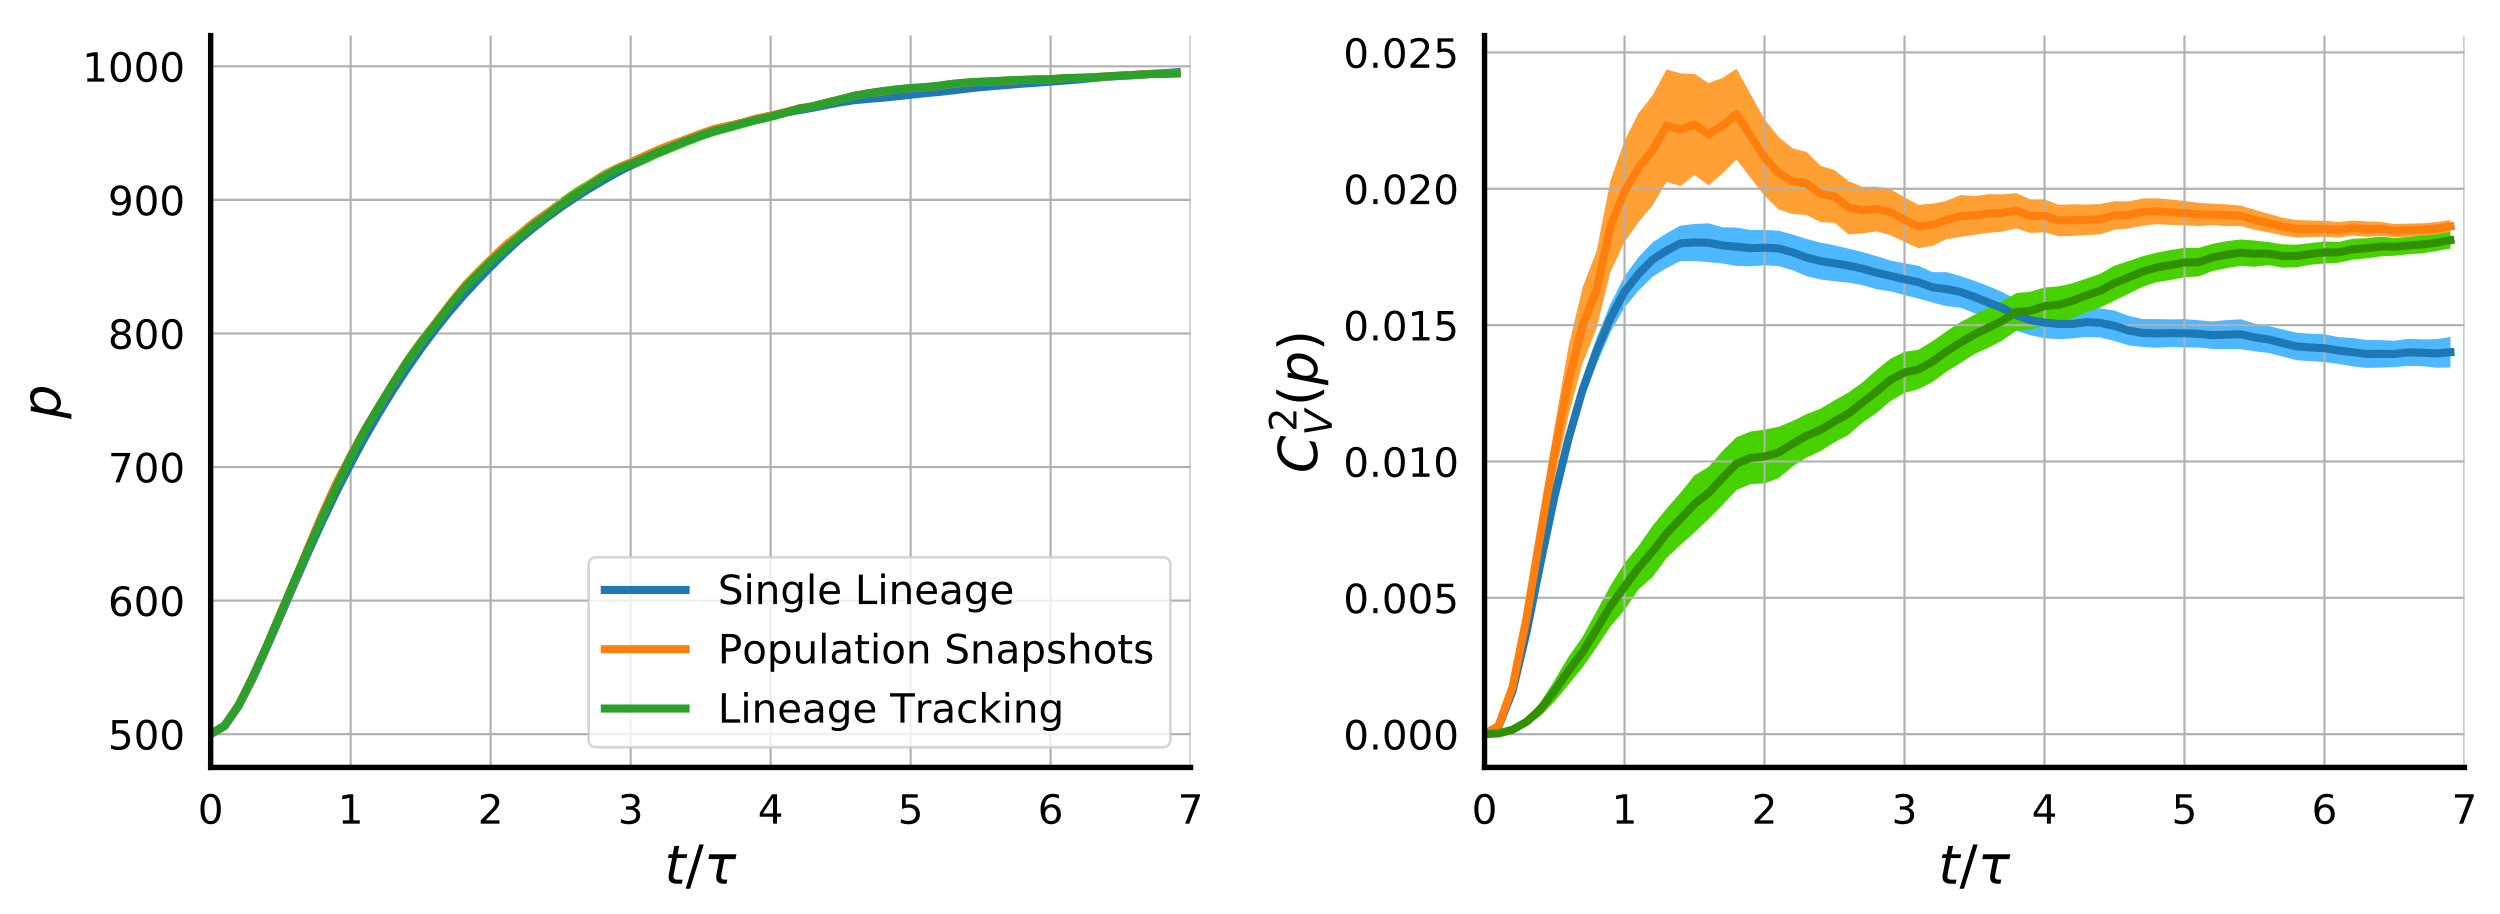 <?xml version="1.0" encoding="utf-8" standalone="no"?>
<!DOCTYPE svg PUBLIC "-//W3C//DTD SVG 1.1//EN"
  "http://www.w3.org/Graphics/SVG/1.1/DTD/svg11.dtd">
<!-- Created with matplotlib (http://matplotlib.org/) -->
<svg height="339.573pt" version="1.1" viewBox="0 0 928.431 339.573" width="928.431pt" xmlns="http://www.w3.org/2000/svg" xmlns:xlink="http://www.w3.org/1999/xlink">
 <defs>
  <style type="text/css">
*{stroke-linecap:butt;stroke-linejoin:round;}
  </style>
 </defs>
 <g id="figure_1">
  <g id="patch_1">
   <path d="M 0 339.573 
L 928.431 339.573 
L 928.431 0 
L 0 0 
z
" style="fill:#ffffff;"/>
  </g>
  <g id="axes_1">
   <g id="patch_2">
    <path d="M 78.231 285 
L 442.144 285 
L 442.144 13.2 
L 78.231 13.2 
z
" style="fill:#ffffff;"/>
   </g>
   <g id="PolyCollection_1">
    <defs>
     <path d="M 78.231 -66.928 
L 78.231 -66.928 
L 83.43 -69.825 
L 88.629 -77.169 
L 93.828 -87.18 
L 99.026 -98.629 
L 104.225 -110.451 
L 109.424 -122.373 
L 114.623 -134.21 
L 119.821 -145.445 
L 125.02 -156.242 
L 130.219 -166.384 
L 135.418 -176.024 
L 140.616 -184.987 
L 145.815 -193.441 
L 151.014 -201.283 
L 156.213 -208.787 
L 161.411 -215.817 
L 166.61 -222.283 
L 171.809 -228.309 
L 177.008 -233.895 
L 182.206 -239.266 
L 187.405 -244.396 
L 192.604 -249.245 
L 197.803 -253.545 
L 203.001 -257.507 
L 208.2 -261.341 
L 213.399 -264.826 
L 218.598 -268.148 
L 223.796 -271.175 
L 228.995 -274.128 
L 234.194 -276.929 
L 239.393 -279.494 
L 244.591 -281.861 
L 249.79 -284.082 
L 254.989 -286.128 
L 260.188 -288.056 
L 265.387 -289.732 
L 270.585 -291.319 
L 275.784 -292.745 
L 280.983 -294 
L 286.182 -295.263 
L 291.38 -296.405 
L 296.579 -297.389 
L 301.778 -298.236 
L 306.977 -299.35 
L 312.175 -300.37 
L 317.374 -301.143 
L 322.573 -301.685 
L 327.772 -302.009 
L 332.97 -302.532 
L 338.169 -303.099 
L 343.368 -303.693 
L 348.567 -304.246 
L 353.765 -304.758 
L 358.964 -305.33 
L 364.163 -305.966 
L 369.362 -306.41 
L 374.56 -306.856 
L 379.759 -307.273 
L 384.958 -307.702 
L 390.157 -308.041 
L 395.355 -308.391 
L 400.554 -308.782 
L 405.753 -309.396 
L 410.952 -309.851 
L 416.151 -310.137 
L 421.349 -310.542 
L 426.548 -310.78 
L 431.747 -311.121 
L 436.946 -311.498 
L 436.946 -314.019 
L 436.946 -314.019 
L 431.747 -313.602 
L 426.548 -313.344 
L 421.349 -312.891 
L 416.151 -312.626 
L 410.952 -312.225 
L 405.753 -311.776 
L 400.554 -311.357 
L 395.355 -310.92 
L 390.157 -310.485 
L 384.958 -310.02 
L 379.759 -309.742 
L 374.56 -309.288 
L 369.362 -308.869 
L 364.163 -308.45 
L 358.964 -307.936 
L 353.765 -307.221 
L 348.567 -306.619 
L 343.368 -306.185 
L 338.169 -305.675 
L 332.97 -305.065 
L 327.772 -304.565 
L 322.573 -304.017 
L 317.374 -303.592 
L 312.175 -302.827 
L 306.977 -301.849 
L 301.778 -300.836 
L 296.579 -299.882 
L 291.38 -299.028 
L 286.182 -297.8 
L 280.983 -296.535 
L 275.784 -295.209 
L 270.585 -293.817 
L 265.387 -292.221 
L 260.188 -290.411 
L 254.989 -288.615 
L 249.79 -286.726 
L 244.591 -284.386 
L 239.393 -281.916 
L 234.194 -279.355 
L 228.995 -276.667 
L 223.796 -273.718 
L 218.598 -270.622 
L 213.399 -267.275 
L 208.2 -263.746 
L 203.001 -259.976 
L 197.803 -255.891 
L 192.604 -251.607 
L 187.405 -246.842 
L 182.206 -241.68 
L 177.008 -236.312 
L 171.809 -230.681 
L 166.61 -224.602 
L 161.411 -217.995 
L 156.213 -211.078 
L 151.014 -203.58 
L 145.815 -195.537 
L 140.616 -187.001 
L 135.418 -177.953 
L 130.219 -168.329 
L 125.02 -158.006 
L 119.821 -147.061 
L 114.623 -135.618 
L 109.424 -123.725 
L 104.225 -111.558 
L 99.026 -99.525 
L 93.828 -87.865 
L 88.629 -77.625 
L 83.43 -70.003 
L 78.231 -66.928 
z
" id="m03bf5b00e1"/>
    </defs>
    <g clip-path="url(#p2302ecb084)">
     <use style="fill:#4db8ff;" x="0" xlink:href="#m03bf5b00e1" y="339.573"/>
    </g>
   </g>
   <g id="PolyCollection_2">
    <defs>
     <path d="M 78.231 -66.928 
L 78.231 -66.928 
L 83.43 -69.927 
L 88.629 -76.979 
L 93.828 -86.954 
L 99.026 -98.064 
L 104.225 -109.966 
L 109.424 -121.971 
L 114.623 -134.409 
L 119.821 -146.687 
L 125.02 -157.869 
L 130.219 -167.681 
L 135.418 -177.339 
L 140.616 -185.86 
L 145.815 -194.381 
L 151.014 -202.411 
L 156.213 -209.601 
L 161.411 -216.398 
L 166.61 -223.342 
L 171.809 -229.864 
L 177.008 -235.555 
L 182.206 -240.873 
L 187.405 -245.879 
L 192.604 -249.777 
L 197.803 -254.483 
L 203.001 -258.224 
L 208.2 -261.852 
L 213.399 -265.334 
L 218.598 -268.86 
L 223.796 -272.42 
L 228.995 -275.236 
L 234.194 -277.523 
L 239.393 -280.145 
L 244.591 -282.392 
L 249.79 -284.549 
L 254.989 -286.531 
L 260.188 -288.507 
L 265.387 -290.424 
L 270.585 -291.565 
L 275.784 -292.69 
L 280.983 -294.413 
L 286.182 -295.393 
L 291.38 -296.73 
L 296.579 -298.174 
L 301.778 -299.037 
L 306.977 -300.437 
L 312.175 -301.699 
L 317.374 -303.085 
L 322.573 -304.067 
L 327.772 -304.671 
L 332.97 -305.522 
L 338.169 -305.93 
L 343.368 -306.282 
L 348.567 -306.819 
L 353.765 -307.625 
L 358.964 -308.114 
L 364.163 -308.459 
L 369.362 -308.642 
L 374.56 -309.023 
L 379.759 -309.27 
L 384.958 -309.441 
L 390.157 -309.526 
L 395.355 -309.97 
L 400.554 -310.12 
L 405.753 -310.37 
L 410.952 -310.701 
L 416.151 -311.005 
L 421.349 -311.273 
L 426.548 -311.636 
L 431.747 -311.73 
L 436.946 -311.906 
L 436.946 -312.808 
L 436.946 -312.808 
L 431.747 -312.696 
L 426.548 -312.591 
L 421.349 -312.311 
L 416.151 -312.022 
L 410.952 -311.746 
L 405.753 -311.441 
L 400.554 -311.262 
L 395.355 -311.14 
L 390.157 -310.772 
L 384.958 -310.672 
L 379.759 -310.538 
L 374.56 -310.349 
L 369.362 -310.045 
L 364.163 -309.948 
L 358.964 -309.613 
L 353.765 -309.172 
L 348.567 -308.456 
L 343.368 -308.041 
L 338.169 -307.74 
L 332.97 -307.246 
L 327.772 -306.572 
L 322.573 -305.928 
L 317.374 -304.984 
L 312.175 -303.743 
L 306.977 -302.564 
L 301.778 -301.299 
L 296.579 -300.32 
L 291.38 -299.071 
L 286.182 -297.775 
L 280.983 -296.861 
L 275.784 -295.27 
L 270.585 -294.235 
L 265.387 -293.05 
L 260.188 -291.37 
L 254.989 -289.361 
L 249.79 -287.529 
L 244.591 -285.597 
L 239.393 -283.225 
L 234.194 -280.839 
L 228.995 -278.635 
L 223.796 -275.869 
L 218.598 -272.652 
L 213.399 -269.117 
L 208.2 -265.537 
L 203.001 -262.028 
L 197.803 -258.481 
L 192.604 -254.142 
L 187.405 -250.208 
L 182.206 -245.24 
L 177.008 -240.234 
L 171.809 -234.877 
L 166.61 -228.351 
L 161.411 -221.668 
L 156.213 -214.849 
L 151.014 -207.522 
L 145.815 -199.573 
L 140.616 -190.991 
L 135.418 -182.581 
L 130.219 -172.935 
L 125.02 -162.886 
L 119.821 -151.173 
L 114.623 -138.881 
L 109.424 -126.024 
L 104.225 -113.756 
L 99.026 -101.255 
L 93.828 -89.302 
L 88.629 -78.497 
L 83.43 -70.514 
L 78.231 -66.928 
z
" id="m35a5eeaf19"/>
    </defs>
    <g clip-path="url(#p2302ecb084)">
     <use style="fill:#ffa035;" x="0" xlink:href="#m35a5eeaf19" y="339.573"/>
    </g>
   </g>
   <g id="PolyCollection_3">
    <defs>
     <path d="M 78.231 -66.928 
L 78.231 -66.928 
L 83.43 -69.85 
L 88.629 -76.954 
L 93.828 -87.058 
L 99.026 -98.038 
L 104.225 -110.047 
L 109.424 -121.917 
L 114.623 -133.821 
L 119.821 -145.556 
L 125.02 -156.539 
L 130.219 -167.271 
L 135.418 -176.859 
L 140.616 -185.782 
L 145.815 -194.065 
L 151.014 -201.935 
L 156.213 -209.183 
L 161.411 -215.921 
L 166.61 -222.512 
L 171.809 -228.875 
L 177.008 -234.379 
L 182.206 -239.525 
L 187.405 -244.313 
L 192.604 -248.476 
L 197.803 -253.153 
L 203.001 -256.938 
L 208.2 -260.88 
L 213.399 -264.562 
L 218.598 -268.043 
L 223.796 -271.2 
L 228.995 -274.344 
L 234.194 -276.389 
L 239.393 -278.605 
L 244.591 -281.008 
L 249.79 -283.141 
L 254.989 -285.29 
L 260.188 -287.327 
L 265.387 -289.108 
L 270.585 -290.528 
L 275.784 -291.975 
L 280.983 -293.394 
L 286.182 -294.56 
L 291.38 -296.064 
L 296.579 -297.601 
L 301.778 -298.449 
L 306.977 -299.87 
L 312.175 -301.198 
L 317.374 -302.624 
L 322.573 -303.558 
L 327.772 -304.393 
L 332.97 -305.022 
L 338.169 -305.609 
L 343.368 -305.999 
L 348.567 -306.569 
L 353.765 -307.317 
L 358.964 -307.902 
L 364.163 -308.13 
L 369.362 -308.481 
L 374.56 -308.738 
L 379.759 -308.986 
L 384.958 -309.22 
L 390.157 -309.281 
L 395.355 -309.717 
L 400.554 -309.914 
L 405.753 -310.093 
L 410.952 -310.417 
L 416.151 -310.801 
L 421.349 -310.998 
L 426.548 -311.341 
L 431.747 -311.476 
L 436.946 -311.619 
L 436.946 -312.945 
L 436.946 -312.945 
L 431.747 -312.744 
L 426.548 -312.717 
L 421.349 -312.418 
L 416.151 -312.175 
L 410.952 -311.953 
L 405.753 -311.647 
L 400.554 -311.474 
L 395.355 -311.41 
L 390.157 -311.096 
L 384.958 -310.992 
L 379.759 -310.846 
L 374.56 -310.765 
L 369.362 -310.376 
L 364.163 -310.3 
L 358.964 -309.974 
L 353.765 -309.579 
L 348.567 -308.927 
L 343.368 -308.418 
L 338.169 -308.167 
L 332.97 -307.65 
L 327.772 -307.085 
L 322.573 -306.311 
L 317.374 -305.44 
L 312.175 -304.138 
L 306.977 -302.908 
L 301.778 -301.592 
L 296.579 -300.757 
L 291.38 -299.251 
L 286.182 -297.99 
L 280.983 -296.818 
L 275.784 -295.549 
L 270.585 -294.099 
L 265.387 -293.01 
L 260.188 -291.161 
L 254.989 -289.341 
L 249.79 -287.272 
L 244.591 -285.305 
L 239.393 -283.06 
L 234.194 -280.85 
L 228.995 -278.673 
L 223.796 -276.171 
L 218.598 -272.798 
L 213.399 -269.703 
L 208.2 -266.046 
L 203.001 -262.114 
L 197.803 -258.436 
L 192.604 -254.179 
L 187.405 -249.852 
L 182.206 -245.115 
L 177.008 -240.016 
L 171.809 -234.722 
L 166.61 -228.402 
L 161.411 -221.486 
L 156.213 -215.035 
L 151.014 -207.917 
L 145.815 -199.751 
L 140.616 -191.143 
L 135.418 -182.367 
L 130.219 -172.459 
L 125.02 -161.651 
L 119.821 -150.229 
L 114.623 -138.291 
L 109.424 -126.171 
L 104.225 -113.696 
L 99.026 -101.148 
L 93.828 -89.246 
L 88.629 -78.434 
L 83.43 -70.439 
L 78.231 -66.928 
z
" id="mb7cb1c6636"/>
    </defs>
    <g clip-path="url(#p2302ecb084)">
     <use style="fill:#47d200;" x="0" xlink:href="#mb7cb1c6636" y="339.573"/>
    </g>
   </g>
   <g id="matplotlib.axis_1">
    <g id="xtick_1">
     <g id="line2d_1">
      <path clip-path="url(#p2302ecb084)" d="M 78.231 285 
L 78.231 13.2 
" style="fill:none;stroke:#b0b0b0;stroke-linecap:square;stroke-width:0.8;"/>
     </g>
     <g id="line2d_2">
      <defs>
       <path d="M 0 0 
L 0 6 
" id="m6127ecb726"/>
      </defs>
      <g>
       <use x="78.231" xlink:href="#m6127ecb726" y="285"/>
      </g>
     </g>
     <g id="text_1">
      <!-- 0 -->
      <defs>
       <path d="M 31.781 66.406 
Q 24.172 66.406 20.328 58.906 
Q 16.5 51.422 16.5 36.375 
Q 16.5 21.391 20.328 13.891 
Q 24.172 6.391 31.781 6.391 
Q 39.453 6.391 43.281 13.891 
Q 47.125 21.391 47.125 36.375 
Q 47.125 51.422 43.281 58.906 
Q 39.453 66.406 31.781 66.406 
z
M 31.781 74.219 
Q 44.047 74.219 50.516 64.516 
Q 56.984 54.828 56.984 36.375 
Q 56.984 17.969 50.516 8.266 
Q 44.047 -1.422 31.781 -1.422 
Q 19.531 -1.422 13.062 8.266 
Q 6.594 17.969 6.594 36.375 
Q 6.594 54.828 13.062 64.516 
Q 19.531 74.219 31.781 74.219 
z
" id="DejaVuSans-30"/>
      </defs>
      <g transform="translate(73.459 305.898)scale(0.15 -0.15)">
       <use xlink:href="#DejaVuSans-30"/>
      </g>
     </g>
    </g>
    <g id="xtick_2">
     <g id="line2d_3">
      <path clip-path="url(#p2302ecb084)" d="M 130.219 285 
L 130.219 13.2 
" style="fill:none;stroke:#b0b0b0;stroke-linecap:square;stroke-width:0.8;"/>
     </g>
     <g id="line2d_4">
      <g>
       <use x="130.219" xlink:href="#m6127ecb726" y="285"/>
      </g>
     </g>
     <g id="text_2">
      <!-- 1 -->
      <defs>
       <path d="M 12.406 8.297 
L 28.516 8.297 
L 28.516 63.922 
L 10.984 60.406 
L 10.984 69.391 
L 28.422 72.906 
L 38.281 72.906 
L 38.281 8.297 
L 54.391 8.297 
L 54.391 0 
L 12.406 0 
z
" id="DejaVuSans-31"/>
      </defs>
      <g transform="translate(125.447 305.898)scale(0.15 -0.15)">
       <use xlink:href="#DejaVuSans-31"/>
      </g>
     </g>
    </g>
    <g id="xtick_3">
     <g id="line2d_5">
      <path clip-path="url(#p2302ecb084)" d="M 182.206 285 
L 182.206 13.2 
" style="fill:none;stroke:#b0b0b0;stroke-linecap:square;stroke-width:0.8;"/>
     </g>
     <g id="line2d_6">
      <g>
       <use x="182.206" xlink:href="#m6127ecb726" y="285"/>
      </g>
     </g>
     <g id="text_3">
      <!-- 2 -->
      <defs>
       <path d="M 19.188 8.297 
L 53.609 8.297 
L 53.609 0 
L 7.328 0 
L 7.328 8.297 
Q 12.938 14.109 22.625 23.891 
Q 32.328 33.688 34.812 36.531 
Q 39.547 41.844 41.422 45.531 
Q 43.312 49.219 43.312 52.781 
Q 43.312 58.594 39.234 62.25 
Q 35.156 65.922 28.609 65.922 
Q 23.969 65.922 18.812 64.312 
Q 13.672 62.703 7.812 59.422 
L 7.812 69.391 
Q 13.766 71.781 18.938 73 
Q 24.125 74.219 28.422 74.219 
Q 39.75 74.219 46.484 68.547 
Q 53.219 62.891 53.219 53.422 
Q 53.219 48.922 51.531 44.891 
Q 49.859 40.875 45.406 35.406 
Q 44.188 33.984 37.641 27.219 
Q 31.109 20.453 19.188 8.297 
z
" id="DejaVuSans-32"/>
      </defs>
      <g transform="translate(177.435 305.898)scale(0.15 -0.15)">
       <use xlink:href="#DejaVuSans-32"/>
      </g>
     </g>
    </g>
    <g id="xtick_4">
     <g id="line2d_7">
      <path clip-path="url(#p2302ecb084)" d="M 234.194 285 
L 234.194 13.2 
" style="fill:none;stroke:#b0b0b0;stroke-linecap:square;stroke-width:0.8;"/>
     </g>
     <g id="line2d_8">
      <g>
       <use x="234.194" xlink:href="#m6127ecb726" y="285"/>
      </g>
     </g>
     <g id="text_4">
      <!-- 3 -->
      <defs>
       <path d="M 40.578 39.312 
Q 47.656 37.797 51.625 33 
Q 55.609 28.219 55.609 21.188 
Q 55.609 10.406 48.188 4.484 
Q 40.766 -1.422 27.094 -1.422 
Q 22.516 -1.422 17.656 -0.516 
Q 12.797 0.391 7.625 2.203 
L 7.625 11.719 
Q 11.719 9.328 16.594 8.109 
Q 21.484 6.891 26.812 6.891 
Q 36.078 6.891 40.938 10.547 
Q 45.797 14.203 45.797 21.188 
Q 45.797 27.641 41.281 31.266 
Q 36.766 34.906 28.719 34.906 
L 20.219 34.906 
L 20.219 43.016 
L 29.109 43.016 
Q 36.375 43.016 40.234 45.922 
Q 44.094 48.828 44.094 54.297 
Q 44.094 59.906 40.109 62.906 
Q 36.141 65.922 28.719 65.922 
Q 24.656 65.922 20.016 65.031 
Q 15.375 64.156 9.812 62.312 
L 9.812 71.094 
Q 15.438 72.656 20.344 73.438 
Q 25.25 74.219 29.594 74.219 
Q 40.828 74.219 47.359 69.109 
Q 53.906 64.016 53.906 55.328 
Q 53.906 49.266 50.438 45.094 
Q 46.969 40.922 40.578 39.312 
z
" id="DejaVuSans-33"/>
      </defs>
      <g transform="translate(229.422 305.898)scale(0.15 -0.15)">
       <use xlink:href="#DejaVuSans-33"/>
      </g>
     </g>
    </g>
    <g id="xtick_5">
     <g id="line2d_9">
      <path clip-path="url(#p2302ecb084)" d="M 286.182 285 
L 286.182 13.2 
" style="fill:none;stroke:#b0b0b0;stroke-linecap:square;stroke-width:0.8;"/>
     </g>
     <g id="line2d_10">
      <g>
       <use x="286.182" xlink:href="#m6127ecb726" y="285"/>
      </g>
     </g>
     <g id="text_5">
      <!-- 4 -->
      <defs>
       <path d="M 37.797 64.312 
L 12.891 25.391 
L 37.797 25.391 
z
M 35.203 72.906 
L 47.609 72.906 
L 47.609 25.391 
L 58.016 25.391 
L 58.016 17.188 
L 47.609 17.188 
L 47.609 0 
L 37.797 0 
L 37.797 17.188 
L 4.891 17.188 
L 4.891 26.703 
z
" id="DejaVuSans-34"/>
      </defs>
      <g transform="translate(281.41 305.898)scale(0.15 -0.15)">
       <use xlink:href="#DejaVuSans-34"/>
      </g>
     </g>
    </g>
    <g id="xtick_6">
     <g id="line2d_11">
      <path clip-path="url(#p2302ecb084)" d="M 338.169 285 
L 338.169 13.2 
" style="fill:none;stroke:#b0b0b0;stroke-linecap:square;stroke-width:0.8;"/>
     </g>
     <g id="line2d_12">
      <g>
       <use x="338.169" xlink:href="#m6127ecb726" y="285"/>
      </g>
     </g>
     <g id="text_6">
      <!-- 5 -->
      <defs>
       <path d="M 10.797 72.906 
L 49.516 72.906 
L 49.516 64.594 
L 19.828 64.594 
L 19.828 46.734 
Q 21.969 47.469 24.109 47.828 
Q 26.266 48.188 28.422 48.188 
Q 40.625 48.188 47.75 41.5 
Q 54.891 34.812 54.891 23.391 
Q 54.891 11.625 47.562 5.094 
Q 40.234 -1.422 26.906 -1.422 
Q 22.312 -1.422 17.547 -0.641 
Q 12.797 0.141 7.719 1.703 
L 7.719 11.625 
Q 12.109 9.234 16.797 8.062 
Q 21.484 6.891 26.703 6.891 
Q 35.156 6.891 40.078 11.328 
Q 45.016 15.766 45.016 23.391 
Q 45.016 31 40.078 35.438 
Q 35.156 39.891 26.703 39.891 
Q 22.75 39.891 18.812 39.016 
Q 14.891 38.141 10.797 36.281 
z
" id="DejaVuSans-35"/>
      </defs>
      <g transform="translate(333.397 305.898)scale(0.15 -0.15)">
       <use xlink:href="#DejaVuSans-35"/>
      </g>
     </g>
    </g>
    <g id="xtick_7">
     <g id="line2d_13">
      <path clip-path="url(#p2302ecb084)" d="M 390.157 285 
L 390.157 13.2 
" style="fill:none;stroke:#b0b0b0;stroke-linecap:square;stroke-width:0.8;"/>
     </g>
     <g id="line2d_14">
      <g>
       <use x="390.157" xlink:href="#m6127ecb726" y="285"/>
      </g>
     </g>
     <g id="text_7">
      <!-- 6 -->
      <defs>
       <path d="M 33.016 40.375 
Q 26.375 40.375 22.484 35.828 
Q 18.609 31.297 18.609 23.391 
Q 18.609 15.531 22.484 10.953 
Q 26.375 6.391 33.016 6.391 
Q 39.656 6.391 43.531 10.953 
Q 47.406 15.531 47.406 23.391 
Q 47.406 31.297 43.531 35.828 
Q 39.656 40.375 33.016 40.375 
z
M 52.594 71.297 
L 52.594 62.312 
Q 48.875 64.062 45.094 64.984 
Q 41.312 65.922 37.594 65.922 
Q 27.828 65.922 22.672 59.328 
Q 17.531 52.734 16.797 39.406 
Q 19.672 43.656 24.016 45.922 
Q 28.375 48.188 33.594 48.188 
Q 44.578 48.188 50.953 41.516 
Q 57.328 34.859 57.328 23.391 
Q 57.328 12.156 50.688 5.359 
Q 44.047 -1.422 33.016 -1.422 
Q 20.359 -1.422 13.672 8.266 
Q 6.984 17.969 6.984 36.375 
Q 6.984 53.656 15.188 63.938 
Q 23.391 74.219 37.203 74.219 
Q 40.922 74.219 44.703 73.484 
Q 48.484 72.75 52.594 71.297 
z
" id="DejaVuSans-36"/>
      </defs>
      <g transform="translate(385.385 305.898)scale(0.15 -0.15)">
       <use xlink:href="#DejaVuSans-36"/>
      </g>
     </g>
    </g>
    <g id="xtick_8">
     <g id="line2d_15">
      <path clip-path="url(#p2302ecb084)" d="M 442.144 285 
L 442.144 13.2 
" style="fill:none;stroke:#b0b0b0;stroke-linecap:square;stroke-width:0.8;"/>
     </g>
     <g id="line2d_16">
      <g>
       <use x="442.144" xlink:href="#m6127ecb726" y="285"/>
      </g>
     </g>
     <g id="text_8">
      <!-- 7 -->
      <defs>
       <path d="M 8.203 72.906 
L 55.078 72.906 
L 55.078 68.703 
L 28.609 0 
L 18.312 0 
L 43.219 64.594 
L 8.203 64.594 
z
" id="DejaVuSans-37"/>
      </defs>
      <g transform="translate(437.372 305.898)scale(0.15 -0.15)">
       <use xlink:href="#DejaVuSans-37"/>
      </g>
     </g>
    </g>
    <g id="text_9">
     <!-- $t/\tau$ -->
     <defs>
      <path d="M 42.281 54.688 
L 40.922 47.703 
L 23 47.703 
L 17.188 18.016 
Q 16.891 16.359 16.75 15.234 
Q 16.609 14.109 16.609 13.484 
Q 16.609 10.359 18.484 8.938 
Q 20.359 7.516 24.516 7.516 
L 33.594 7.516 
L 32.078 0 
L 23.484 0 
Q 15.484 0 11.547 3.125 
Q 7.625 6.25 7.625 12.594 
Q 7.625 13.719 7.766 15.062 
Q 7.906 16.406 8.203 18.016 
L 14.016 47.703 
L 6.391 47.703 
L 7.812 54.688 
L 15.281 54.688 
L 18.312 70.219 
L 27.297 70.219 
L 24.312 54.688 
z
" id="DejaVuSans-Oblique-74"/>
      <path d="M 25.391 72.906 
L 33.688 72.906 
L 8.297 -9.281 
L 0 -9.281 
z
" id="DejaVuSans-2f"/>
      <path d="M 32.859 9.969 
Q 34.188 7.625 39.453 7.625 
L 43.75 7.625 
L 42.281 0 
L 36.922 0 
Q 28.125 0 25 4.688 
Q 21.922 9.469 23.969 19.828 
L 29 45.703 
L 8.453 45.703 
L 10.203 54.688 
L 60.641 54.688 
L 58.891 45.703 
L 38.188 45.703 
L 33.016 19.281 
Q 31.641 12.203 32.859 9.969 
z
" id="DejaVuSans-Oblique-3c4"/>
     </defs>
     <g transform="translate(246.788 328.214)scale(0.2 -0.2)">
      <use transform="translate(0 0.094)" xlink:href="#DejaVuSans-Oblique-74"/>
      <use transform="translate(39.209 0.094)" xlink:href="#DejaVuSans-2f"/>
      <use transform="translate(72.9 0.094)" xlink:href="#DejaVuSans-Oblique-3c4"/>
     </g>
    </g>
   </g>
   <g id="matplotlib.axis_2">
    <g id="ytick_1">
     <g id="line2d_17">
      <path clip-path="url(#p2302ecb084)" d="M 78.231 272.645 
L 442.144 272.645 
" style="fill:none;stroke:#b0b0b0;stroke-linecap:square;stroke-width:0.8;"/>
     </g>
     <g id="line2d_18">
      <defs>
       <path d="M 0 0 
L -6 0 
" id="me1f3bc8744"/>
      </defs>
      <g>
       <use x="78.231" xlink:href="#me1f3bc8744" y="272.645"/>
      </g>
     </g>
     <g id="text_10">
      <!-- 500 -->
      <g transform="translate(40.1 278.344)scale(0.15 -0.15)">
       <use xlink:href="#DejaVuSans-35"/>
       <use x="63.623" xlink:href="#DejaVuSans-30"/>
       <use x="127.246" xlink:href="#DejaVuSans-30"/>
      </g>
     </g>
    </g>
    <g id="ytick_2">
     <g id="line2d_19">
      <path clip-path="url(#p2302ecb084)" d="M 78.231 223.044 
L 442.144 223.044 
" style="fill:none;stroke:#b0b0b0;stroke-linecap:square;stroke-width:0.8;"/>
     </g>
     <g id="line2d_20">
      <g>
       <use x="78.231" xlink:href="#me1f3bc8744" y="223.044"/>
      </g>
     </g>
     <g id="text_11">
      <!-- 600 -->
      <g transform="translate(40.1 228.743)scale(0.15 -0.15)">
       <use xlink:href="#DejaVuSans-36"/>
       <use x="63.623" xlink:href="#DejaVuSans-30"/>
       <use x="127.246" xlink:href="#DejaVuSans-30"/>
      </g>
     </g>
    </g>
    <g id="ytick_3">
     <g id="line2d_21">
      <path clip-path="url(#p2302ecb084)" d="M 78.231 173.442 
L 442.144 173.442 
" style="fill:none;stroke:#b0b0b0;stroke-linecap:square;stroke-width:0.8;"/>
     </g>
     <g id="line2d_22">
      <g>
       <use x="78.231" xlink:href="#me1f3bc8744" y="173.442"/>
      </g>
     </g>
     <g id="text_12">
      <!-- 700 -->
      <g transform="translate(40.1 179.141)scale(0.15 -0.15)">
       <use xlink:href="#DejaVuSans-37"/>
       <use x="63.623" xlink:href="#DejaVuSans-30"/>
       <use x="127.246" xlink:href="#DejaVuSans-30"/>
      </g>
     </g>
    </g>
    <g id="ytick_4">
     <g id="line2d_23">
      <path clip-path="url(#p2302ecb084)" d="M 78.231 123.84 
L 442.144 123.84 
" style="fill:none;stroke:#b0b0b0;stroke-linecap:square;stroke-width:0.8;"/>
     </g>
     <g id="line2d_24">
      <g>
       <use x="78.231" xlink:href="#me1f3bc8744" y="123.84"/>
      </g>
     </g>
     <g id="text_13">
      <!-- 800 -->
      <defs>
       <path d="M 31.781 34.625 
Q 24.75 34.625 20.719 30.859 
Q 16.703 27.094 16.703 20.516 
Q 16.703 13.922 20.719 10.156 
Q 24.75 6.391 31.781 6.391 
Q 38.812 6.391 42.859 10.172 
Q 46.922 13.969 46.922 20.516 
Q 46.922 27.094 42.891 30.859 
Q 38.875 34.625 31.781 34.625 
z
M 21.922 38.812 
Q 15.578 40.375 12.031 44.719 
Q 8.5 49.078 8.5 55.328 
Q 8.5 64.062 14.719 69.141 
Q 20.953 74.219 31.781 74.219 
Q 42.672 74.219 48.875 69.141 
Q 55.078 64.062 55.078 55.328 
Q 55.078 49.078 51.531 44.719 
Q 48 40.375 41.703 38.812 
Q 48.828 37.156 52.797 32.312 
Q 56.781 27.484 56.781 20.516 
Q 56.781 9.906 50.312 4.234 
Q 43.844 -1.422 31.781 -1.422 
Q 19.734 -1.422 13.25 4.234 
Q 6.781 9.906 6.781 20.516 
Q 6.781 27.484 10.781 32.312 
Q 14.797 37.156 21.922 38.812 
z
M 18.312 54.391 
Q 18.312 48.734 21.844 45.562 
Q 25.391 42.391 31.781 42.391 
Q 38.141 42.391 41.719 45.562 
Q 45.312 48.734 45.312 54.391 
Q 45.312 60.062 41.719 63.234 
Q 38.141 66.406 31.781 66.406 
Q 25.391 66.406 21.844 63.234 
Q 18.312 60.062 18.312 54.391 
z
" id="DejaVuSans-38"/>
      </defs>
      <g transform="translate(40.1 129.539)scale(0.15 -0.15)">
       <use xlink:href="#DejaVuSans-38"/>
       <use x="63.623" xlink:href="#DejaVuSans-30"/>
       <use x="127.246" xlink:href="#DejaVuSans-30"/>
      </g>
     </g>
    </g>
    <g id="ytick_5">
     <g id="line2d_25">
      <path clip-path="url(#p2302ecb084)" d="M 78.231 74.239 
L 442.144 74.239 
" style="fill:none;stroke:#b0b0b0;stroke-linecap:square;stroke-width:0.8;"/>
     </g>
     <g id="line2d_26">
      <g>
       <use x="78.231" xlink:href="#me1f3bc8744" y="74.239"/>
      </g>
     </g>
     <g id="text_14">
      <!-- 900 -->
      <defs>
       <path d="M 10.984 1.516 
L 10.984 10.5 
Q 14.703 8.734 18.5 7.812 
Q 22.312 6.891 25.984 6.891 
Q 35.75 6.891 40.891 13.453 
Q 46.047 20.016 46.781 33.406 
Q 43.953 29.203 39.594 26.953 
Q 35.25 24.703 29.984 24.703 
Q 19.047 24.703 12.672 31.312 
Q 6.297 37.938 6.297 49.422 
Q 6.297 60.641 12.938 67.422 
Q 19.578 74.219 30.609 74.219 
Q 43.266 74.219 49.922 64.516 
Q 56.594 54.828 56.594 36.375 
Q 56.594 19.141 48.406 8.859 
Q 40.234 -1.422 26.422 -1.422 
Q 22.703 -1.422 18.891 -0.688 
Q 15.094 0.047 10.984 1.516 
z
M 30.609 32.422 
Q 37.25 32.422 41.125 36.953 
Q 45.016 41.5 45.016 49.422 
Q 45.016 57.281 41.125 61.844 
Q 37.25 66.406 30.609 66.406 
Q 23.969 66.406 20.094 61.844 
Q 16.219 57.281 16.219 49.422 
Q 16.219 41.5 20.094 36.953 
Q 23.969 32.422 30.609 32.422 
z
" id="DejaVuSans-39"/>
      </defs>
      <g transform="translate(40.1 79.937)scale(0.15 -0.15)">
       <use xlink:href="#DejaVuSans-39"/>
       <use x="63.623" xlink:href="#DejaVuSans-30"/>
       <use x="127.246" xlink:href="#DejaVuSans-30"/>
      </g>
     </g>
    </g>
    <g id="ytick_6">
     <g id="line2d_27">
      <path clip-path="url(#p2302ecb084)" d="M 78.231 24.637 
L 442.144 24.637 
" style="fill:none;stroke:#b0b0b0;stroke-linecap:square;stroke-width:0.8;"/>
     </g>
     <g id="line2d_28">
      <g>
       <use x="78.231" xlink:href="#me1f3bc8744" y="24.637"/>
      </g>
     </g>
     <g id="text_15">
      <!-- 1000 -->
      <g transform="translate(30.556 30.336)scale(0.15 -0.15)">
       <use xlink:href="#DejaVuSans-31"/>
       <use x="63.623" xlink:href="#DejaVuSans-30"/>
       <use x="127.246" xlink:href="#DejaVuSans-30"/>
       <use x="190.869" xlink:href="#DejaVuSans-30"/>
      </g>
     </g>
    </g>
    <g id="text_16">
     <!-- $p$ -->
     <defs>
      <path d="M 49.609 33.688 
Q 49.609 40.875 46.484 44.672 
Q 43.359 48.484 37.5 48.484 
Q 33.5 48.484 29.859 46.438 
Q 26.219 44.391 23.391 40.484 
Q 20.609 36.625 18.938 31.156 
Q 17.281 25.688 17.281 20.312 
Q 17.281 13.484 20.406 9.797 
Q 23.531 6.109 29.297 6.109 
Q 33.547 6.109 37.188 8.109 
Q 40.828 10.109 43.406 13.922 
Q 46.188 17.922 47.891 23.344 
Q 49.609 28.766 49.609 33.688 
z
M 21.781 46.391 
Q 25.391 51.125 30.297 53.562 
Q 35.203 56 41.219 56 
Q 49.609 56 54.25 50.5 
Q 58.891 45.016 58.891 35.109 
Q 58.891 27 56 19.656 
Q 53.125 12.312 47.703 6.5 
Q 44.094 2.641 39.547 0.609 
Q 35.016 -1.422 29.984 -1.422 
Q 24.172 -1.422 20.219 1 
Q 16.266 3.422 14.312 8.203 
L 8.688 -20.797 
L -0.297 -20.797 
L 14.406 54.688 
L 23.391 54.688 
z
" id="DejaVuSans-Oblique-70"/>
     </defs>
     <g transform="translate(22.356 155.5)rotate(-90)scale(0.2 -0.2)">
      <use xlink:href="#DejaVuSans-Oblique-70"/>
     </g>
    </g>
   </g>
   <g id="line2d_29">
    <path clip-path="url(#p2302ecb084)" d="M 78.231 272.645 
L 83.43 269.66 
L 88.629 262.177 
L 93.828 252.051 
L 99.026 240.497 
L 104.225 228.569 
L 109.424 216.525 
L 114.623 204.659 
L 119.821 193.321 
L 125.02 182.45 
L 130.219 172.217 
L 135.418 162.585 
L 140.616 153.579 
L 145.815 145.084 
L 151.014 137.142 
L 156.213 129.641 
L 161.411 122.667 
L 166.61 116.131 
L 171.809 110.078 
L 177.008 104.47 
L 182.206 99.1 
L 187.405 93.954 
L 192.604 89.148 
L 197.803 84.855 
L 203.001 80.832 
L 208.2 77.03 
L 213.399 73.523 
L 218.598 70.188 
L 223.796 67.127 
L 228.995 64.176 
L 234.194 61.432 
L 239.393 58.868 
L 244.591 56.45 
L 249.79 54.17 
L 254.989 52.202 
L 260.188 50.34 
L 265.387 48.597 
L 270.585 47.005 
L 275.784 45.596 
L 280.983 44.306 
L 286.182 43.042 
L 291.38 41.857 
L 296.579 40.938 
L 301.778 40.037 
L 306.977 38.974 
L 312.175 37.975 
L 317.374 37.206 
L 322.573 36.722 
L 327.772 36.287 
L 332.97 35.775 
L 338.169 35.187 
L 343.368 34.634 
L 348.567 34.141 
L 353.765 33.584 
L 358.964 32.941 
L 364.163 32.365 
L 369.362 31.934 
L 374.56 31.502 
L 379.759 31.066 
L 384.958 30.713 
L 390.157 30.311 
L 395.355 29.918 
L 400.554 29.504 
L 405.753 28.987 
L 410.952 28.535 
L 416.151 28.192 
L 421.349 27.857 
L 426.548 27.511 
L 431.747 27.212 
L 436.946 26.815 
" style="fill:none;stroke:#1f77b4;stroke-linecap:square;stroke-width:3;"/>
   </g>
   <g id="line2d_30">
    <path clip-path="url(#p2302ecb084)" d="M 78.231 272.645 
L 83.43 269.353 
L 88.629 261.836 
L 93.828 251.445 
L 99.026 239.914 
L 104.225 227.712 
L 109.424 215.576 
L 114.623 202.928 
L 119.821 190.643 
L 125.02 179.196 
L 130.219 169.266 
L 135.418 159.613 
L 140.616 151.148 
L 145.815 142.596 
L 151.014 134.607 
L 156.213 127.348 
L 161.411 120.541 
L 166.61 113.727 
L 171.809 107.203 
L 177.008 101.679 
L 182.206 96.517 
L 187.405 91.53 
L 192.604 87.614 
L 197.803 83.091 
L 203.001 79.447 
L 208.2 75.879 
L 213.399 72.348 
L 218.598 68.817 
L 223.796 65.429 
L 228.995 62.638 
L 234.194 60.393 
L 239.393 57.889 
L 244.591 55.579 
L 249.79 53.535 
L 254.989 51.627 
L 260.188 49.635 
L 265.387 47.836 
L 270.585 46.673 
L 275.784 45.594 
L 280.983 43.936 
L 286.182 42.99 
L 291.38 41.673 
L 296.579 40.326 
L 301.778 39.405 
L 306.977 38.073 
L 312.175 36.852 
L 317.374 35.539 
L 322.573 34.576 
L 327.772 33.952 
L 332.97 33.189 
L 338.169 32.738 
L 343.368 32.412 
L 348.567 31.936 
L 353.765 31.175 
L 358.964 30.709 
L 364.163 30.37 
L 369.362 30.23 
L 374.56 29.888 
L 379.759 29.669 
L 384.958 29.517 
L 390.157 29.424 
L 395.355 29.018 
L 400.554 28.883 
L 405.753 28.668 
L 410.952 28.35 
L 416.151 28.06 
L 421.349 27.781 
L 426.548 27.46 
L 431.747 27.361 
L 436.946 27.217 
" style="fill:none;stroke:#ff7f0e;stroke-linecap:square;stroke-width:3;"/>
   </g>
   <g id="line2d_31">
    <path clip-path="url(#p2302ecb084)" d="M 78.231 272.645 
L 83.43 269.429 
L 88.629 261.879 
L 93.828 251.421 
L 99.026 239.98 
L 104.225 227.702 
L 109.424 215.529 
L 114.623 203.517 
L 119.821 191.681 
L 125.02 180.479 
L 130.219 169.709 
L 135.418 159.961 
L 140.616 151.111 
L 145.815 142.665 
L 151.014 134.647 
L 156.213 127.464 
L 161.411 120.87 
L 166.61 114.116 
L 171.809 107.775 
L 177.008 102.376 
L 182.206 97.253 
L 187.405 92.491 
L 192.604 88.246 
L 197.803 83.779 
L 203.001 80.047 
L 208.2 76.11 
L 213.399 72.441 
L 218.598 69.153 
L 223.796 65.888 
L 228.995 63.065 
L 234.194 60.954 
L 239.393 58.741 
L 244.591 56.417 
L 249.79 54.367 
L 254.989 52.258 
L 260.188 50.329 
L 265.387 48.514 
L 270.585 47.26 
L 275.784 45.811 
L 280.983 44.467 
L 286.182 43.298 
L 291.38 41.916 
L 296.579 40.395 
L 301.778 39.553 
L 306.977 38.185 
L 312.175 36.905 
L 317.374 35.541 
L 322.573 34.639 
L 327.772 33.834 
L 332.97 33.238 
L 338.169 32.685 
L 343.368 32.365 
L 348.567 31.825 
L 353.765 31.125 
L 358.964 30.635 
L 364.163 30.358 
L 369.362 30.145 
L 374.56 29.822 
L 379.759 29.658 
L 384.958 29.467 
L 390.157 29.385 
L 395.355 29.01 
L 400.554 28.879 
L 405.753 28.704 
L 410.952 28.388 
L 416.151 28.085 
L 421.349 27.865 
L 426.548 27.545 
L 431.747 27.463 
L 436.946 27.292 
" style="fill:none;stroke:#2ca02c;stroke-linecap:square;stroke-width:3;"/>
   </g>
   <g id="patch_3">
    <path d="M 78.231 285 
L 78.231 13.2 
" style="fill:none;stroke:#000000;stroke-linecap:square;stroke-linejoin:miter;stroke-width:2;"/>
   </g>
   <g id="patch_4">
    <path d="M 442.144 285 
L 442.144 13.2 
" style="fill:none;"/>
   </g>
   <g id="patch_5">
    <path d="M 78.231 285 
L 442.144 285 
" style="fill:none;stroke:#000000;stroke-linecap:square;stroke-linejoin:miter;stroke-width:2;"/>
   </g>
   <g id="patch_6">
    <path d="M 78.231 13.2 
L 442.144 13.2 
" style="fill:none;"/>
   </g>
   <g id="legend_1">
    <g id="patch_7">
     <path d="M 221.604 277.5 
L 431.644 277.5 
Q 434.644 277.5 434.644 274.5 
L 434.644 209.948 
Q 434.644 206.948 431.644 206.948 
L 221.604 206.948 
Q 218.604 206.948 218.604 209.948 
L 218.604 274.5 
Q 218.604 277.5 221.604 277.5 
z
" style="fill:#ffffff;opacity:0.8;stroke:#cccccc;stroke-linejoin:miter;"/>
    </g>
    <g id="line2d_32">
     <path d="M 224.604 219.096 
L 254.604 219.096 
" style="fill:none;stroke:#1f77b4;stroke-linecap:square;stroke-width:3;"/>
    </g>
    <g id="line2d_33"/>
    <g id="text_17">
     <!-- Single Lineage -->
     <defs>
      <path d="M 53.516 70.516 
L 53.516 60.891 
Q 47.906 63.578 42.922 64.891 
Q 37.938 66.219 33.297 66.219 
Q 25.25 66.219 20.875 63.094 
Q 16.5 59.969 16.5 54.203 
Q 16.5 49.359 19.406 46.891 
Q 22.312 44.438 30.422 42.922 
L 36.375 41.703 
Q 47.406 39.594 52.656 34.297 
Q 57.906 29 57.906 20.125 
Q 57.906 9.516 50.797 4.047 
Q 43.703 -1.422 29.984 -1.422 
Q 24.812 -1.422 18.969 -0.25 
Q 13.141 0.922 6.891 3.219 
L 6.891 13.375 
Q 12.891 10.016 18.656 8.297 
Q 24.422 6.594 29.984 6.594 
Q 38.422 6.594 43.016 9.906 
Q 47.609 13.234 47.609 19.391 
Q 47.609 24.75 44.312 27.781 
Q 41.016 30.812 33.5 32.328 
L 27.484 33.5 
Q 16.453 35.688 11.516 40.375 
Q 6.594 45.062 6.594 53.422 
Q 6.594 63.094 13.406 68.656 
Q 20.219 74.219 32.172 74.219 
Q 37.312 74.219 42.625 73.281 
Q 47.953 72.359 53.516 70.516 
z
" id="DejaVuSans-53"/>
      <path d="M 9.422 54.688 
L 18.406 54.688 
L 18.406 0 
L 9.422 0 
z
M 9.422 75.984 
L 18.406 75.984 
L 18.406 64.594 
L 9.422 64.594 
z
" id="DejaVuSans-69"/>
      <path d="M 54.891 33.016 
L 54.891 0 
L 45.906 0 
L 45.906 32.719 
Q 45.906 40.484 42.875 44.328 
Q 39.844 48.188 33.797 48.188 
Q 26.516 48.188 22.312 43.547 
Q 18.109 38.922 18.109 30.906 
L 18.109 0 
L 9.078 0 
L 9.078 54.688 
L 18.109 54.688 
L 18.109 46.188 
Q 21.344 51.125 25.703 53.562 
Q 30.078 56 35.797 56 
Q 45.219 56 50.047 50.172 
Q 54.891 44.344 54.891 33.016 
z
" id="DejaVuSans-6e"/>
      <path d="M 45.406 27.984 
Q 45.406 37.75 41.375 43.109 
Q 37.359 48.484 30.078 48.484 
Q 22.859 48.484 18.828 43.109 
Q 14.797 37.75 14.797 27.984 
Q 14.797 18.266 18.828 12.891 
Q 22.859 7.516 30.078 7.516 
Q 37.359 7.516 41.375 12.891 
Q 45.406 18.266 45.406 27.984 
z
M 54.391 6.781 
Q 54.391 -7.172 48.188 -13.984 
Q 42 -20.797 29.203 -20.797 
Q 24.469 -20.797 20.266 -20.094 
Q 16.062 -19.391 12.109 -17.922 
L 12.109 -9.188 
Q 16.062 -11.328 19.922 -12.344 
Q 23.781 -13.375 27.781 -13.375 
Q 36.625 -13.375 41.016 -8.766 
Q 45.406 -4.156 45.406 5.172 
L 45.406 9.625 
Q 42.625 4.781 38.281 2.391 
Q 33.938 0 27.875 0 
Q 17.828 0 11.672 7.656 
Q 5.516 15.328 5.516 27.984 
Q 5.516 40.672 11.672 48.328 
Q 17.828 56 27.875 56 
Q 33.938 56 38.281 53.609 
Q 42.625 51.219 45.406 46.391 
L 45.406 54.688 
L 54.391 54.688 
z
" id="DejaVuSans-67"/>
      <path d="M 9.422 75.984 
L 18.406 75.984 
L 18.406 0 
L 9.422 0 
z
" id="DejaVuSans-6c"/>
      <path d="M 56.203 29.594 
L 56.203 25.203 
L 14.891 25.203 
Q 15.484 15.922 20.484 11.062 
Q 25.484 6.203 34.422 6.203 
Q 39.594 6.203 44.453 7.469 
Q 49.312 8.734 54.109 11.281 
L 54.109 2.781 
Q 49.266 0.734 44.188 -0.344 
Q 39.109 -1.422 33.891 -1.422 
Q 20.797 -1.422 13.156 6.188 
Q 5.516 13.812 5.516 26.812 
Q 5.516 40.234 12.766 48.109 
Q 20.016 56 32.328 56 
Q 43.359 56 49.781 48.891 
Q 56.203 41.797 56.203 29.594 
z
M 47.219 32.234 
Q 47.125 39.594 43.094 43.984 
Q 39.062 48.391 32.422 48.391 
Q 24.906 48.391 20.391 44.141 
Q 15.875 39.891 15.188 32.172 
z
" id="DejaVuSans-65"/>
      <path id="DejaVuSans-20"/>
      <path d="M 9.812 72.906 
L 19.672 72.906 
L 19.672 8.297 
L 55.172 8.297 
L 55.172 0 
L 9.812 0 
z
" id="DejaVuSans-4c"/>
      <path d="M 34.281 27.484 
Q 23.391 27.484 19.188 25 
Q 14.984 22.516 14.984 16.5 
Q 14.984 11.719 18.141 8.906 
Q 21.297 6.109 26.703 6.109 
Q 34.188 6.109 38.703 11.406 
Q 43.219 16.703 43.219 25.484 
L 43.219 27.484 
z
M 52.203 31.203 
L 52.203 0 
L 43.219 0 
L 43.219 8.297 
Q 40.141 3.328 35.547 0.953 
Q 30.953 -1.422 24.312 -1.422 
Q 15.922 -1.422 10.953 3.297 
Q 6 8.016 6 15.922 
Q 6 25.141 12.172 29.828 
Q 18.359 34.516 30.609 34.516 
L 43.219 34.516 
L 43.219 35.406 
Q 43.219 41.609 39.141 45 
Q 35.062 48.391 27.688 48.391 
Q 23 48.391 18.547 47.266 
Q 14.109 46.141 10.016 43.891 
L 10.016 52.203 
Q 14.938 54.109 19.578 55.047 
Q 24.219 56 28.609 56 
Q 40.484 56 46.344 49.844 
Q 52.203 43.703 52.203 31.203 
z
" id="DejaVuSans-61"/>
     </defs>
     <g transform="translate(266.604 224.346)scale(0.15 -0.15)">
      <use xlink:href="#DejaVuSans-53"/>
      <use x="63.477" xlink:href="#DejaVuSans-69"/>
      <use x="91.26" xlink:href="#DejaVuSans-6e"/>
      <use x="154.639" xlink:href="#DejaVuSans-67"/>
      <use x="218.115" xlink:href="#DejaVuSans-6c"/>
      <use x="245.898" xlink:href="#DejaVuSans-65"/>
      <use x="307.422" xlink:href="#DejaVuSans-20"/>
      <use x="339.209" xlink:href="#DejaVuSans-4c"/>
      <use x="394.922" xlink:href="#DejaVuSans-69"/>
      <use x="422.705" xlink:href="#DejaVuSans-6e"/>
      <use x="486.084" xlink:href="#DejaVuSans-65"/>
      <use x="547.607" xlink:href="#DejaVuSans-61"/>
      <use x="608.887" xlink:href="#DejaVuSans-67"/>
      <use x="672.363" xlink:href="#DejaVuSans-65"/>
     </g>
    </g>
    <g id="line2d_34">
     <path d="M 224.604 241.113 
L 254.604 241.113 
" style="fill:none;stroke:#ff7f0e;stroke-linecap:square;stroke-width:3;"/>
    </g>
    <g id="line2d_35"/>
    <g id="text_18">
     <!-- Population Snapshots -->
     <defs>
      <path d="M 19.672 64.797 
L 19.672 37.406 
L 32.078 37.406 
Q 38.969 37.406 42.719 40.969 
Q 46.484 44.531 46.484 51.125 
Q 46.484 57.672 42.719 61.234 
Q 38.969 64.797 32.078 64.797 
z
M 9.812 72.906 
L 32.078 72.906 
Q 44.344 72.906 50.609 67.359 
Q 56.891 61.812 56.891 51.125 
Q 56.891 40.328 50.609 34.812 
Q 44.344 29.297 32.078 29.297 
L 19.672 29.297 
L 19.672 0 
L 9.812 0 
z
" id="DejaVuSans-50"/>
      <path d="M 30.609 48.391 
Q 23.391 48.391 19.188 42.75 
Q 14.984 37.109 14.984 27.297 
Q 14.984 17.484 19.156 11.844 
Q 23.344 6.203 30.609 6.203 
Q 37.797 6.203 41.984 11.859 
Q 46.188 17.531 46.188 27.297 
Q 46.188 37.016 41.984 42.703 
Q 37.797 48.391 30.609 48.391 
z
M 30.609 56 
Q 42.328 56 49.016 48.375 
Q 55.719 40.766 55.719 27.297 
Q 55.719 13.875 49.016 6.219 
Q 42.328 -1.422 30.609 -1.422 
Q 18.844 -1.422 12.172 6.219 
Q 5.516 13.875 5.516 27.297 
Q 5.516 40.766 12.172 48.375 
Q 18.844 56 30.609 56 
z
" id="DejaVuSans-6f"/>
      <path d="M 18.109 8.203 
L 18.109 -20.797 
L 9.078 -20.797 
L 9.078 54.688 
L 18.109 54.688 
L 18.109 46.391 
Q 20.953 51.266 25.266 53.625 
Q 29.594 56 35.594 56 
Q 45.562 56 51.781 48.094 
Q 58.016 40.188 58.016 27.297 
Q 58.016 14.406 51.781 6.484 
Q 45.562 -1.422 35.594 -1.422 
Q 29.594 -1.422 25.266 0.953 
Q 20.953 3.328 18.109 8.203 
z
M 48.688 27.297 
Q 48.688 37.203 44.609 42.844 
Q 40.531 48.484 33.406 48.484 
Q 26.266 48.484 22.188 42.844 
Q 18.109 37.203 18.109 27.297 
Q 18.109 17.391 22.188 11.75 
Q 26.266 6.109 33.406 6.109 
Q 40.531 6.109 44.609 11.75 
Q 48.688 17.391 48.688 27.297 
z
" id="DejaVuSans-70"/>
      <path d="M 8.5 21.578 
L 8.5 54.688 
L 17.484 54.688 
L 17.484 21.922 
Q 17.484 14.156 20.5 10.266 
Q 23.531 6.391 29.594 6.391 
Q 36.859 6.391 41.078 11.031 
Q 45.312 15.672 45.312 23.688 
L 45.312 54.688 
L 54.297 54.688 
L 54.297 0 
L 45.312 0 
L 45.312 8.406 
Q 42.047 3.422 37.719 1 
Q 33.406 -1.422 27.688 -1.422 
Q 18.266 -1.422 13.375 4.438 
Q 8.5 10.297 8.5 21.578 
z
M 31.109 56 
z
" id="DejaVuSans-75"/>
      <path d="M 18.312 70.219 
L 18.312 54.688 
L 36.812 54.688 
L 36.812 47.703 
L 18.312 47.703 
L 18.312 18.016 
Q 18.312 11.328 20.141 9.422 
Q 21.969 7.516 27.594 7.516 
L 36.812 7.516 
L 36.812 0 
L 27.594 0 
Q 17.188 0 13.234 3.875 
Q 9.281 7.766 9.281 18.016 
L 9.281 47.703 
L 2.688 47.703 
L 2.688 54.688 
L 9.281 54.688 
L 9.281 70.219 
z
" id="DejaVuSans-74"/>
      <path d="M 44.281 53.078 
L 44.281 44.578 
Q 40.484 46.531 36.375 47.5 
Q 32.281 48.484 27.875 48.484 
Q 21.188 48.484 17.844 46.438 
Q 14.5 44.391 14.5 40.281 
Q 14.5 37.156 16.891 35.375 
Q 19.281 33.594 26.516 31.984 
L 29.594 31.297 
Q 39.156 29.25 43.188 25.516 
Q 47.219 21.781 47.219 15.094 
Q 47.219 7.469 41.188 3.016 
Q 35.156 -1.422 24.609 -1.422 
Q 20.219 -1.422 15.453 -0.562 
Q 10.688 0.297 5.422 2 
L 5.422 11.281 
Q 10.406 8.688 15.234 7.391 
Q 20.062 6.109 24.812 6.109 
Q 31.156 6.109 34.562 8.281 
Q 37.984 10.453 37.984 14.406 
Q 37.984 18.062 35.516 20.016 
Q 33.062 21.969 24.703 23.781 
L 21.578 24.516 
Q 13.234 26.266 9.516 29.906 
Q 5.812 33.547 5.812 39.891 
Q 5.812 47.609 11.281 51.797 
Q 16.75 56 26.812 56 
Q 31.781 56 36.172 55.266 
Q 40.578 54.547 44.281 53.078 
z
" id="DejaVuSans-73"/>
      <path d="M 54.891 33.016 
L 54.891 0 
L 45.906 0 
L 45.906 32.719 
Q 45.906 40.484 42.875 44.328 
Q 39.844 48.188 33.797 48.188 
Q 26.516 48.188 22.312 43.547 
Q 18.109 38.922 18.109 30.906 
L 18.109 0 
L 9.078 0 
L 9.078 75.984 
L 18.109 75.984 
L 18.109 46.188 
Q 21.344 51.125 25.703 53.562 
Q 30.078 56 35.797 56 
Q 45.219 56 50.047 50.172 
Q 54.891 44.344 54.891 33.016 
z
" id="DejaVuSans-68"/>
     </defs>
     <g transform="translate(266.604 246.363)scale(0.15 -0.15)">
      <use xlink:href="#DejaVuSans-50"/>
      <use x="60.256" xlink:href="#DejaVuSans-6f"/>
      <use x="121.438" xlink:href="#DejaVuSans-70"/>
      <use x="184.914" xlink:href="#DejaVuSans-75"/>
      <use x="248.293" xlink:href="#DejaVuSans-6c"/>
      <use x="276.076" xlink:href="#DejaVuSans-61"/>
      <use x="337.355" xlink:href="#DejaVuSans-74"/>
      <use x="376.564" xlink:href="#DejaVuSans-69"/>
      <use x="404.348" xlink:href="#DejaVuSans-6f"/>
      <use x="465.529" xlink:href="#DejaVuSans-6e"/>
      <use x="528.908" xlink:href="#DejaVuSans-20"/>
      <use x="560.695" xlink:href="#DejaVuSans-53"/>
      <use x="624.172" xlink:href="#DejaVuSans-6e"/>
      <use x="687.551" xlink:href="#DejaVuSans-61"/>
      <use x="748.83" xlink:href="#DejaVuSans-70"/>
      <use x="812.307" xlink:href="#DejaVuSans-73"/>
      <use x="864.406" xlink:href="#DejaVuSans-68"/>
      <use x="927.785" xlink:href="#DejaVuSans-6f"/>
      <use x="988.967" xlink:href="#DejaVuSans-74"/>
      <use x="1028.176" xlink:href="#DejaVuSans-73"/>
     </g>
    </g>
    <g id="line2d_36">
     <path d="M 224.604 263.13 
L 254.604 263.13 
" style="fill:none;stroke:#2ca02c;stroke-linecap:square;stroke-width:3;"/>
    </g>
    <g id="line2d_37"/>
    <g id="text_19">
     <!-- Lineage Tracking -->
     <defs>
      <path d="M -0.297 72.906 
L 61.375 72.906 
L 61.375 64.594 
L 35.5 64.594 
L 35.5 0 
L 25.594 0 
L 25.594 64.594 
L -0.297 64.594 
z
" id="DejaVuSans-54"/>
      <path d="M 41.109 46.297 
Q 39.594 47.172 37.812 47.578 
Q 36.031 48 33.891 48 
Q 26.266 48 22.188 43.047 
Q 18.109 38.094 18.109 28.812 
L 18.109 0 
L 9.078 0 
L 9.078 54.688 
L 18.109 54.688 
L 18.109 46.188 
Q 20.953 51.172 25.484 53.578 
Q 30.031 56 36.531 56 
Q 37.453 56 38.578 55.875 
Q 39.703 55.766 41.062 55.516 
z
" id="DejaVuSans-72"/>
      <path d="M 48.781 52.594 
L 48.781 44.188 
Q 44.969 46.297 41.141 47.344 
Q 37.312 48.391 33.406 48.391 
Q 24.656 48.391 19.812 42.844 
Q 14.984 37.312 14.984 27.297 
Q 14.984 17.281 19.812 11.734 
Q 24.656 6.203 33.406 6.203 
Q 37.312 6.203 41.141 7.25 
Q 44.969 8.297 48.781 10.406 
L 48.781 2.094 
Q 45.016 0.344 40.984 -0.531 
Q 36.969 -1.422 32.422 -1.422 
Q 20.062 -1.422 12.781 6.344 
Q 5.516 14.109 5.516 27.297 
Q 5.516 40.672 12.859 48.328 
Q 20.219 56 33.016 56 
Q 37.156 56 41.109 55.141 
Q 45.062 54.297 48.781 52.594 
z
" id="DejaVuSans-63"/>
      <path d="M 9.078 75.984 
L 18.109 75.984 
L 18.109 31.109 
L 44.922 54.688 
L 56.391 54.688 
L 27.391 29.109 
L 57.625 0 
L 45.906 0 
L 18.109 26.703 
L 18.109 0 
L 9.078 0 
z
" id="DejaVuSans-6b"/>
     </defs>
     <g transform="translate(266.604 268.38)scale(0.15 -0.15)">
      <use xlink:href="#DejaVuSans-4c"/>
      <use x="55.713" xlink:href="#DejaVuSans-69"/>
      <use x="83.496" xlink:href="#DejaVuSans-6e"/>
      <use x="146.875" xlink:href="#DejaVuSans-65"/>
      <use x="208.398" xlink:href="#DejaVuSans-61"/>
      <use x="269.678" xlink:href="#DejaVuSans-67"/>
      <use x="333.154" xlink:href="#DejaVuSans-65"/>
      <use x="394.678" xlink:href="#DejaVuSans-20"/>
      <use x="426.465" xlink:href="#DejaVuSans-54"/>
      <use x="487.33" xlink:href="#DejaVuSans-72"/>
      <use x="528.443" xlink:href="#DejaVuSans-61"/>
      <use x="589.723" xlink:href="#DejaVuSans-63"/>
      <use x="644.703" xlink:href="#DejaVuSans-6b"/>
      <use x="702.613" xlink:href="#DejaVuSans-69"/>
      <use x="730.396" xlink:href="#DejaVuSans-6e"/>
      <use x="793.775" xlink:href="#DejaVuSans-67"/>
     </g>
    </g>
   </g>
  </g>
  <g id="axes_2">
   <g id="patch_8">
    <path d="M 551.318 285 
L 915.231 285 
L 915.231 13.2 
L 551.318 13.2 
z
" style="fill:#ffffff;"/>
   </g>
   <g id="PolyCollection_4">
    <defs>
     <path d="M 551.318 -66.928 
L 551.318 -66.928 
L 556.517 -69.644 
L 561.716 -82.558 
L 566.914 -105.841 
L 572.113 -134.025 
L 577.312 -161.959 
L 582.511 -185.253 
L 587.71 -204.64 
L 592.908 -217.575 
L 598.107 -238.614 
L 603.306 -249.687 
L 608.505 -257.064 
L 613.703 -263.364 
L 618.902 -272.016 
L 624.101 -270.533 
L 629.3 -274.548 
L 634.498 -270.746 
L 639.697 -275.133 
L 644.896 -280.36 
L 650.095 -273.606 
L 655.293 -266.921 
L 660.492 -261.813 
L 665.691 -260.085 
L 670.89 -259.761 
L 676.088 -257.074 
L 681.287 -256.872 
L 686.486 -252.567 
L 691.685 -252.847 
L 696.883 -253.665 
L 702.082 -252.237 
L 707.281 -249.746 
L 712.48 -247.418 
L 717.678 -248.315 
L 722.877 -250.757 
L 728.076 -251.601 
L 733.275 -252.377 
L 738.473 -253.104 
L 743.672 -253.586 
L 748.871 -254.779 
L 754.07 -253.052 
L 759.269 -253.339 
L 764.467 -251.847 
L 769.666 -251.963 
L 774.865 -252.257 
L 780.064 -252.574 
L 785.262 -254.253 
L 790.461 -254.737 
L 795.66 -255.752 
L 800.859 -256.32 
L 806.057 -256.049 
L 811.256 -255.917 
L 816.455 -255.613 
L 821.654 -255.958 
L 826.852 -255.599 
L 832.051 -255.659 
L 837.25 -254.237 
L 842.449 -253.308 
L 847.647 -252.142 
L 852.846 -251.342 
L 858.045 -251.557 
L 863.244 -251.656 
L 868.442 -251.31 
L 873.641 -252.084 
L 878.84 -251.655 
L 884.039 -251.974 
L 889.237 -251.477 
L 894.436 -251.651 
L 899.635 -251.856 
L 904.834 -252.3 
L 910.032 -253.141 
L 910.032 -257.874 
L 910.032 -257.874 
L 904.834 -257.069 
L 899.635 -256.651 
L 894.436 -256.539 
L 889.237 -256.365 
L 884.039 -257.166 
L 878.84 -257.368 
L 873.641 -257.686 
L 868.442 -257.14 
L 863.244 -257.584 
L 858.045 -257.703 
L 852.846 -257.885 
L 847.647 -258.693 
L 842.449 -260.191 
L 837.25 -261.636 
L 832.051 -263.219 
L 826.852 -263.676 
L 821.654 -263.936 
L 816.455 -264.239 
L 811.256 -264.95 
L 806.057 -265.499 
L 800.859 -265.946 
L 795.66 -265.844 
L 790.461 -264.762 
L 785.262 -264.834 
L 780.064 -263.838 
L 774.865 -263.596 
L 769.666 -263.704 
L 764.467 -263.523 
L 759.269 -265.578 
L 754.07 -265.507 
L 748.871 -267.848 
L 743.672 -267.402 
L 738.473 -267.463 
L 733.275 -266.725 
L 728.076 -267.136 
L 722.877 -264.979 
L 717.678 -263.919 
L 712.48 -263.504 
L 707.281 -266.298 
L 702.082 -269.323 
L 696.883 -270.284 
L 691.685 -270.19 
L 686.486 -272.292 
L 681.287 -276.402 
L 676.088 -277.978 
L 670.89 -283.154 
L 665.691 -284.475 
L 660.492 -288.699 
L 655.293 -295.248 
L 650.095 -304.637 
L 644.896 -314.019 
L 639.697 -310.668 
L 634.498 -308.717 
L 629.3 -312.121 
L 624.101 -312.329 
L 618.902 -313.762 
L 613.703 -304.114 
L 608.505 -297.513 
L 603.306 -287.312 
L 598.107 -272.551 
L 592.908 -246.28 
L 587.71 -232.739 
L 582.511 -210.928 
L 577.312 -181.091 
L 572.113 -148.871 
L 566.914 -114.365 
L 561.716 -86.424 
L 556.517 -70.362 
L 551.318 -66.928 
z
" id="m1feec67fae"/>
    </defs>
    <g clip-path="url(#p42ea561a1d)">
     <use style="fill:#ffa035;" x="0" xlink:href="#m1feec67fae" y="339.573"/>
    </g>
   </g>
   <g id="PolyCollection_5">
    <defs>
     <path d="M 551.318 -66.928 
L 551.318 -66.928 
L 556.517 -69.659 
L 561.716 -82.405 
L 566.914 -103.549 
L 572.113 -128.468 
L 577.312 -152.366 
L 582.511 -172.95 
L 587.71 -190.441 
L 592.908 -204.271 
L 598.107 -216.287 
L 603.306 -225.389 
L 608.505 -231.626 
L 613.703 -236.785 
L 618.902 -240.031 
L 624.101 -242.625 
L 629.3 -242.667 
L 634.498 -242.188 
L 639.697 -241.723 
L 644.896 -240.817 
L 650.095 -240.676 
L 655.293 -241.019 
L 660.492 -240.749 
L 665.691 -239.254 
L 670.89 -237.048 
L 676.088 -235.771 
L 681.287 -235.148 
L 686.486 -234.607 
L 691.685 -233.677 
L 696.883 -232.152 
L 702.082 -231.371 
L 707.281 -229.98 
L 712.48 -228.679 
L 717.678 -227.196 
L 722.877 -225.884 
L 728.076 -225.311 
L 733.275 -223.246 
L 738.473 -221.044 
L 743.672 -219.246 
L 748.871 -216.714 
L 754.07 -215.056 
L 759.269 -213.982 
L 764.467 -213.635 
L 769.666 -213.896 
L 774.865 -214.449 
L 780.064 -214.217 
L 785.262 -212.929 
L 790.461 -211.345 
L 795.66 -210.762 
L 800.859 -210.408 
L 806.057 -210.75 
L 811.256 -210.54 
L 816.455 -210.541 
L 821.654 -209.977 
L 826.852 -209.882 
L 832.051 -209.91 
L 837.25 -209.108 
L 842.449 -208.496 
L 847.647 -207.169 
L 852.846 -205.83 
L 858.045 -205.438 
L 863.244 -205.11 
L 868.442 -204.444 
L 873.641 -203.507 
L 878.84 -202.948 
L 884.039 -203.069 
L 889.237 -203.214 
L 894.436 -203.676 
L 899.635 -203.568 
L 904.834 -203.029 
L 910.032 -203.111 
L 910.032 -214.449 
L 910.032 -214.449 
L 904.834 -213.597 
L 899.635 -213.55 
L 894.436 -213.753 
L 889.237 -213.008 
L 884.039 -213.276 
L 878.84 -213.328 
L 873.641 -214.032 
L 868.442 -214.386 
L 863.244 -215.447 
L 858.045 -215.63 
L 852.846 -216.04 
L 847.647 -217.244 
L 842.449 -218.533 
L 837.25 -219.468 
L 832.051 -221.007 
L 826.852 -220.689 
L 821.654 -220.19 
L 816.455 -220.647 
L 811.256 -221.077 
L 806.057 -220.952 
L 800.859 -221.086 
L 795.66 -221.073 
L 790.461 -222.286 
L 785.262 -224.201 
L 780.064 -225.07 
L 774.865 -225.468 
L 769.666 -224.616 
L 764.467 -224.908 
L 759.269 -225.553 
L 754.07 -226.244 
L 748.871 -228.28 
L 743.672 -231.066 
L 738.473 -233.316 
L 733.275 -235.297 
L 728.076 -237.024 
L 722.877 -238.524 
L 717.678 -238.498 
L 712.48 -240.866 
L 707.281 -241.798 
L 702.082 -242.807 
L 696.883 -244.452 
L 691.685 -245.943 
L 686.486 -247.242 
L 681.287 -248.433 
L 676.088 -249.478 
L 670.89 -250.858 
L 665.691 -252.477 
L 660.492 -253.891 
L 655.293 -254.173 
L 650.095 -254.147 
L 644.896 -255.071 
L 639.697 -255.143 
L 634.498 -256.644 
L 629.3 -256.417 
L 624.101 -255.78 
L 618.902 -252.933 
L 613.703 -249.55 
L 608.505 -244.087 
L 603.306 -237.029 
L 598.107 -226.743 
L 592.908 -214.004 
L 587.71 -199.118 
L 582.511 -180.373 
L 577.312 -158.191 
L 572.113 -132.683 
L 566.914 -106.101 
L 561.716 -83.47 
L 556.517 -69.854 
L 551.318 -66.928 
z
" id="m2c71aa4a24"/>
    </defs>
    <g clip-path="url(#p42ea561a1d)">
     <use style="fill:#4db8ff;" x="0" xlink:href="#m2c71aa4a24" y="339.573"/>
    </g>
   </g>
   <g id="PolyCollection_6">
    <defs>
     <path d="M 551.318 -66.928 
L 551.318 -66.928 
L 556.517 -67.023 
L 561.716 -67.865 
L 566.914 -70.016 
L 572.113 -73.711 
L 577.312 -79.042 
L 582.511 -85.295 
L 587.71 -91.662 
L 592.908 -99.146 
L 598.107 -106.972 
L 603.306 -112.997 
L 608.505 -120.707 
L 613.703 -125.251 
L 618.902 -132.329 
L 624.101 -137.213 
L 629.3 -141.82 
L 634.498 -146.827 
L 639.697 -152.035 
L 644.896 -157.622 
L 650.095 -159.795 
L 655.293 -160.044 
L 660.492 -162.005 
L 665.691 -166.305 
L 670.89 -169.69 
L 676.088 -172.044 
L 681.287 -175.329 
L 686.486 -178.1 
L 691.685 -182.67 
L 696.883 -186.188 
L 702.082 -190.626 
L 707.281 -193.635 
L 712.48 -195.071 
L 717.678 -197.714 
L 722.877 -201.583 
L 728.076 -204.79 
L 733.275 -208.122 
L 738.473 -210.443 
L 743.672 -213.194 
L 748.871 -216.776 
L 754.07 -217.024 
L 759.269 -219.015 
L 764.467 -219.529 
L 769.666 -221.383 
L 774.865 -223.639 
L 780.064 -225.437 
L 785.262 -227.948 
L 790.461 -230.456 
L 795.66 -233.019 
L 800.859 -234.767 
L 806.057 -235.574 
L 811.256 -236.633 
L 816.455 -236.92 
L 821.654 -238.911 
L 826.852 -239.995 
L 832.051 -240.812 
L 837.25 -240.509 
L 842.449 -241.095 
L 847.647 -240.165 
L 852.846 -240.302 
L 858.045 -241.245 
L 863.244 -241.74 
L 868.442 -241.997 
L 873.641 -243.141 
L 878.84 -243.613 
L 884.039 -244.337 
L 889.237 -244.603 
L 894.436 -245.169 
L 899.635 -245.456 
L 904.834 -246.395 
L 910.032 -247.248 
L 910.032 -253.484 
L 910.032 -253.484 
L 904.834 -252.536 
L 899.635 -252.092 
L 894.436 -251.6 
L 889.237 -251.21 
L 884.039 -251.727 
L 878.84 -251.094 
L 873.641 -250.898 
L 868.442 -249.685 
L 863.244 -249.917 
L 858.045 -249.299 
L 852.846 -248.691 
L 847.647 -248.846 
L 842.449 -249.681 
L 837.25 -250.261 
L 832.051 -250.644 
L 826.852 -249.997 
L 821.654 -249.018 
L 816.455 -247.475 
L 811.256 -247.549 
L 806.057 -246.702 
L 800.859 -245.704 
L 795.66 -244.391 
L 790.461 -242.609 
L 785.262 -240.905 
L 780.064 -237.946 
L 774.865 -236.14 
L 769.666 -234.395 
L 764.467 -233.204 
L 759.269 -232.815 
L 754.07 -231.235 
L 748.871 -230.749 
L 743.672 -227.737 
L 738.473 -225.342 
L 733.275 -222.646 
L 728.076 -219.971 
L 722.877 -216.525 
L 717.678 -212.872 
L 712.48 -209.697 
L 707.281 -208.921 
L 702.082 -206.351 
L 696.883 -202.185 
L 691.685 -197.54 
L 686.486 -193.841 
L 681.287 -190.898 
L 676.088 -187.792 
L 670.89 -185.79 
L 665.691 -183.188 
L 660.492 -181.056 
L 655.293 -180.042 
L 650.095 -179.293 
L 644.896 -177.23 
L 639.697 -172.114 
L 634.498 -166.16 
L 629.3 -163.07 
L 624.101 -156.606 
L 618.902 -150.658 
L 613.703 -144.291 
L 608.505 -136.782 
L 603.306 -130.466 
L 598.107 -122.132 
L 592.908 -112.551 
L 587.71 -103.076 
L 582.511 -95.672 
L 577.312 -86.94 
L 572.113 -78.757 
L 566.914 -73.029 
L 561.716 -69.298 
L 556.517 -67.388 
L 551.318 -66.928 
z
" id="mfe38aad6cf"/>
    </defs>
    <g clip-path="url(#p42ea561a1d)">
     <use style="fill:#47d200;" x="0" xlink:href="#mfe38aad6cf" y="339.573"/>
    </g>
   </g>
   <g id="matplotlib.axis_3">
    <g id="xtick_9">
     <g id="line2d_38">
      <path clip-path="url(#p42ea561a1d)" d="M 551.318 285 
L 551.318 13.2 
" style="fill:none;stroke:#b0b0b0;stroke-linecap:square;stroke-width:0.8;"/>
     </g>
     <g id="line2d_39">
      <g>
       <use x="551.318" xlink:href="#m6127ecb726" y="285"/>
      </g>
     </g>
     <g id="text_20">
      <!-- 0 -->
      <g transform="translate(546.546 305.898)scale(0.15 -0.15)">
       <use xlink:href="#DejaVuSans-30"/>
      </g>
     </g>
    </g>
    <g id="xtick_10">
     <g id="line2d_40">
      <path clip-path="url(#p42ea561a1d)" d="M 603.306 285 
L 603.306 13.2 
" style="fill:none;stroke:#b0b0b0;stroke-linecap:square;stroke-width:0.8;"/>
     </g>
     <g id="line2d_41">
      <g>
       <use x="603.306" xlink:href="#m6127ecb726" y="285"/>
      </g>
     </g>
     <g id="text_21">
      <!-- 1 -->
      <g transform="translate(598.534 305.898)scale(0.15 -0.15)">
       <use xlink:href="#DejaVuSans-31"/>
      </g>
     </g>
    </g>
    <g id="xtick_11">
     <g id="line2d_42">
      <path clip-path="url(#p42ea561a1d)" d="M 655.293 285 
L 655.293 13.2 
" style="fill:none;stroke:#b0b0b0;stroke-linecap:square;stroke-width:0.8;"/>
     </g>
     <g id="line2d_43">
      <g>
       <use x="655.293" xlink:href="#m6127ecb726" y="285"/>
      </g>
     </g>
     <g id="text_22">
      <!-- 2 -->
      <g transform="translate(650.521 305.898)scale(0.15 -0.15)">
       <use xlink:href="#DejaVuSans-32"/>
      </g>
     </g>
    </g>
    <g id="xtick_12">
     <g id="line2d_44">
      <path clip-path="url(#p42ea561a1d)" d="M 707.281 285 
L 707.281 13.2 
" style="fill:none;stroke:#b0b0b0;stroke-linecap:square;stroke-width:0.8;"/>
     </g>
     <g id="line2d_45">
      <g>
       <use x="707.281" xlink:href="#m6127ecb726" y="285"/>
      </g>
     </g>
     <g id="text_23">
      <!-- 3 -->
      <g transform="translate(702.509 305.898)scale(0.15 -0.15)">
       <use xlink:href="#DejaVuSans-33"/>
      </g>
     </g>
    </g>
    <g id="xtick_13">
     <g id="line2d_46">
      <path clip-path="url(#p42ea561a1d)" d="M 759.269 285 
L 759.269 13.2 
" style="fill:none;stroke:#b0b0b0;stroke-linecap:square;stroke-width:0.8;"/>
     </g>
     <g id="line2d_47">
      <g>
       <use x="759.269" xlink:href="#m6127ecb726" y="285"/>
      </g>
     </g>
     <g id="text_24">
      <!-- 4 -->
      <g transform="translate(754.497 305.898)scale(0.15 -0.15)">
       <use xlink:href="#DejaVuSans-34"/>
      </g>
     </g>
    </g>
    <g id="xtick_14">
     <g id="line2d_48">
      <path clip-path="url(#p42ea561a1d)" d="M 811.256 285 
L 811.256 13.2 
" style="fill:none;stroke:#b0b0b0;stroke-linecap:square;stroke-width:0.8;"/>
     </g>
     <g id="line2d_49">
      <g>
       <use x="811.256" xlink:href="#m6127ecb726" y="285"/>
      </g>
     </g>
     <g id="text_25">
      <!-- 5 -->
      <g transform="translate(806.484 305.898)scale(0.15 -0.15)">
       <use xlink:href="#DejaVuSans-35"/>
      </g>
     </g>
    </g>
    <g id="xtick_15">
     <g id="line2d_50">
      <path clip-path="url(#p42ea561a1d)" d="M 863.244 285 
L 863.244 13.2 
" style="fill:none;stroke:#b0b0b0;stroke-linecap:square;stroke-width:0.8;"/>
     </g>
     <g id="line2d_51">
      <g>
       <use x="863.244" xlink:href="#m6127ecb726" y="285"/>
      </g>
     </g>
     <g id="text_26">
      <!-- 6 -->
      <g transform="translate(858.472 305.898)scale(0.15 -0.15)">
       <use xlink:href="#DejaVuSans-36"/>
      </g>
     </g>
    </g>
    <g id="xtick_16">
     <g id="line2d_52">
      <path clip-path="url(#p42ea561a1d)" d="M 915.231 285 
L 915.231 13.2 
" style="fill:none;stroke:#b0b0b0;stroke-linecap:square;stroke-width:0.8;"/>
     </g>
     <g id="line2d_53">
      <g>
       <use x="915.231" xlink:href="#m6127ecb726" y="285"/>
      </g>
     </g>
     <g id="text_27">
      <!-- 7 -->
      <g transform="translate(910.459 305.898)scale(0.15 -0.15)">
       <use xlink:href="#DejaVuSans-37"/>
      </g>
     </g>
    </g>
    <g id="text_28">
     <!-- $t/\tau$ -->
     <g transform="translate(719.875 328.214)scale(0.2 -0.2)">
      <use transform="translate(0 0.094)" xlink:href="#DejaVuSans-Oblique-74"/>
      <use transform="translate(39.209 0.094)" xlink:href="#DejaVuSans-2f"/>
      <use transform="translate(72.9 0.094)" xlink:href="#DejaVuSans-Oblique-3c4"/>
     </g>
    </g>
   </g>
   <g id="matplotlib.axis_4">
    <g id="ytick_7">
     <g id="line2d_54">
      <path clip-path="url(#p42ea561a1d)" d="M 551.318 272.645 
L 915.231 272.645 
" style="fill:none;stroke:#b0b0b0;stroke-linecap:square;stroke-width:0.8;"/>
     </g>
     <g id="line2d_55">
      <g>
       <use x="551.318" xlink:href="#me1f3bc8744" y="272.645"/>
      </g>
     </g>
     <g id="text_29">
      <!-- 0.000 -->
      <defs>
       <path d="M 10.688 12.406 
L 21 12.406 
L 21 0 
L 10.688 0 
z
" id="DejaVuSans-2e"/>
      </defs>
      <g transform="translate(498.876 278.344)scale(0.15 -0.15)">
       <use xlink:href="#DejaVuSans-30"/>
       <use x="63.623" xlink:href="#DejaVuSans-2e"/>
       <use x="95.41" xlink:href="#DejaVuSans-30"/>
       <use x="159.033" xlink:href="#DejaVuSans-30"/>
       <use x="222.656" xlink:href="#DejaVuSans-30"/>
      </g>
     </g>
    </g>
    <g id="ytick_8">
     <g id="line2d_56">
      <path clip-path="url(#p42ea561a1d)" d="M 551.318 222.011 
L 915.231 222.011 
" style="fill:none;stroke:#b0b0b0;stroke-linecap:square;stroke-width:0.8;"/>
     </g>
     <g id="line2d_57">
      <g>
       <use x="551.318" xlink:href="#me1f3bc8744" y="222.011"/>
      </g>
     </g>
     <g id="text_30">
      <!-- 0.005 -->
      <g transform="translate(498.876 227.71)scale(0.15 -0.15)">
       <use xlink:href="#DejaVuSans-30"/>
       <use x="63.623" xlink:href="#DejaVuSans-2e"/>
       <use x="95.41" xlink:href="#DejaVuSans-30"/>
       <use x="159.033" xlink:href="#DejaVuSans-30"/>
       <use x="222.656" xlink:href="#DejaVuSans-35"/>
      </g>
     </g>
    </g>
    <g id="ytick_9">
     <g id="line2d_58">
      <path clip-path="url(#p42ea561a1d)" d="M 551.318 171.376 
L 915.231 171.376 
" style="fill:none;stroke:#b0b0b0;stroke-linecap:square;stroke-width:0.8;"/>
     </g>
     <g id="line2d_59">
      <g>
       <use x="551.318" xlink:href="#me1f3bc8744" y="171.376"/>
      </g>
     </g>
     <g id="text_31">
      <!-- 0.010 -->
      <g transform="translate(498.876 177.075)scale(0.15 -0.15)">
       <use xlink:href="#DejaVuSans-30"/>
       <use x="63.623" xlink:href="#DejaVuSans-2e"/>
       <use x="95.41" xlink:href="#DejaVuSans-30"/>
       <use x="159.033" xlink:href="#DejaVuSans-31"/>
       <use x="222.656" xlink:href="#DejaVuSans-30"/>
      </g>
     </g>
    </g>
    <g id="ytick_10">
     <g id="line2d_60">
      <path clip-path="url(#p42ea561a1d)" d="M 551.318 120.742 
L 915.231 120.742 
" style="fill:none;stroke:#b0b0b0;stroke-linecap:square;stroke-width:0.8;"/>
     </g>
     <g id="line2d_61">
      <g>
       <use x="551.318" xlink:href="#me1f3bc8744" y="120.742"/>
      </g>
     </g>
     <g id="text_32">
      <!-- 0.015 -->
      <g transform="translate(498.876 126.441)scale(0.15 -0.15)">
       <use xlink:href="#DejaVuSans-30"/>
       <use x="63.623" xlink:href="#DejaVuSans-2e"/>
       <use x="95.41" xlink:href="#DejaVuSans-30"/>
       <use x="159.033" xlink:href="#DejaVuSans-31"/>
       <use x="222.656" xlink:href="#DejaVuSans-35"/>
      </g>
     </g>
    </g>
    <g id="ytick_11">
     <g id="line2d_62">
      <path clip-path="url(#p42ea561a1d)" d="M 551.318 70.107 
L 915.231 70.107 
" style="fill:none;stroke:#b0b0b0;stroke-linecap:square;stroke-width:0.8;"/>
     </g>
     <g id="line2d_63">
      <g>
       <use x="551.318" xlink:href="#me1f3bc8744" y="70.107"/>
      </g>
     </g>
     <g id="text_33">
      <!-- 0.020 -->
      <g transform="translate(498.876 75.806)scale(0.15 -0.15)">
       <use xlink:href="#DejaVuSans-30"/>
       <use x="63.623" xlink:href="#DejaVuSans-2e"/>
       <use x="95.41" xlink:href="#DejaVuSans-30"/>
       <use x="159.033" xlink:href="#DejaVuSans-32"/>
       <use x="222.656" xlink:href="#DejaVuSans-30"/>
      </g>
     </g>
    </g>
    <g id="ytick_12">
     <g id="line2d_64">
      <path clip-path="url(#p42ea561a1d)" d="M 551.318 19.473 
L 915.231 19.473 
" style="fill:none;stroke:#b0b0b0;stroke-linecap:square;stroke-width:0.8;"/>
     </g>
     <g id="line2d_65">
      <g>
       <use x="551.318" xlink:href="#me1f3bc8744" y="19.473"/>
      </g>
     </g>
     <g id="text_34">
      <!-- 0.025 -->
      <g transform="translate(498.876 25.172)scale(0.15 -0.15)">
       <use xlink:href="#DejaVuSans-30"/>
       <use x="63.623" xlink:href="#DejaVuSans-2e"/>
       <use x="95.41" xlink:href="#DejaVuSans-30"/>
       <use x="159.033" xlink:href="#DejaVuSans-32"/>
       <use x="222.656" xlink:href="#DejaVuSans-35"/>
      </g>
     </g>
    </g>
    <g id="text_35">
     <!-- $C_V^2(p)$ -->
     <defs>
      <path d="M 69.484 67.281 
L 67.484 56.891 
Q 62.797 61.625 57.547 63.922 
Q 52.297 66.219 46.188 66.219 
Q 37.844 66.219 31.516 62.203 
Q 25.203 58.203 20.609 50 
Q 17.672 44.734 16.125 38.844 
Q 14.594 32.953 14.594 27 
Q 14.594 17.047 19.75 11.812 
Q 24.906 6.594 34.719 6.594 
Q 41.5 6.594 47.75 8.766 
Q 54 10.938 59.906 15.281 
L 57.625 3.609 
Q 51.812 1.125 45.875 -0.141 
Q 39.938 -1.422 33.984 -1.422 
Q 19.969 -1.422 12.078 6.188 
Q 4.203 13.812 4.203 27.391 
Q 4.203 36.078 7.203 44.469 
Q 10.203 52.875 15.828 59.812 
Q 21.781 67.188 29.422 70.703 
Q 37.062 74.219 47.219 74.219 
Q 53.469 74.219 59.062 72.484 
Q 64.656 70.75 69.484 67.281 
z
" id="DejaVuSans-Oblique-43"/>
      <path d="M 20.609 0 
L 7.812 72.906 
L 17.484 72.906 
L 28.078 10.203 
L 63.484 72.906 
L 74.219 72.906 
L 32.078 0 
z
" id="DejaVuSans-Oblique-56"/>
      <path d="M 31 75.875 
Q 24.469 64.656 21.281 53.656 
Q 18.109 42.672 18.109 31.391 
Q 18.109 20.125 21.312 9.062 
Q 24.516 -2 31 -13.188 
L 23.188 -13.188 
Q 15.875 -1.703 12.234 9.375 
Q 8.594 20.453 8.594 31.391 
Q 8.594 42.281 12.203 53.312 
Q 15.828 64.359 23.188 75.875 
z
" id="DejaVuSans-28"/>
      <path d="M 8.016 75.875 
L 15.828 75.875 
Q 23.141 64.359 26.781 53.312 
Q 30.422 42.281 30.422 31.391 
Q 30.422 20.453 26.781 9.375 
Q 23.141 -1.703 15.828 -13.188 
L 8.016 -13.188 
Q 14.5 -2 17.703 9.062 
Q 20.906 20.125 20.906 31.391 
Q 20.906 42.672 17.703 53.656 
Q 14.5 64.656 8.016 75.875 
z
" id="DejaVuSans-29"/>
     </defs>
     <g transform="translate(489.276 175.7)rotate(-90)scale(0.2 -0.2)">
      <use transform="translate(0 0.766)" xlink:href="#DejaVuSans-Oblique-43"/>
      <use transform="translate(77.025 39.047)scale(0.7)" xlink:href="#DejaVuSans-32"/>
      <use transform="translate(69.824 -26.578)scale(0.7)" xlink:href="#DejaVuSans-Oblique-56"/>
      <use transform="translate(124.295 0.766)" xlink:href="#DejaVuSans-28"/>
      <use transform="translate(163.309 0.766)" xlink:href="#DejaVuSans-Oblique-70"/>
      <use transform="translate(226.785 0.766)" xlink:href="#DejaVuSans-29"/>
     </g>
    </g>
   </g>
   <g id="line2d_66">
    <path clip-path="url(#p42ea561a1d)" d="M 551.318 272.645 
L 556.517 269.817 
L 561.716 256.636 
L 566.914 234.748 
L 572.113 208.998 
L 577.312 184.295 
L 582.511 162.912 
L 587.71 144.794 
L 592.908 130.436 
L 598.107 118.058 
L 603.306 108.364 
L 608.505 101.717 
L 613.703 96.406 
L 618.902 93.092 
L 624.101 90.371 
L 629.3 90.031 
L 634.498 90.158 
L 639.697 91.14 
L 644.896 91.629 
L 650.095 92.162 
L 655.293 91.977 
L 660.492 92.253 
L 665.691 93.708 
L 670.89 95.62 
L 676.088 96.949 
L 681.287 97.783 
L 686.486 98.649 
L 691.685 99.763 
L 696.883 101.271 
L 702.082 102.485 
L 707.281 103.684 
L 712.48 104.801 
L 717.678 106.726 
L 722.877 107.369 
L 728.076 108.406 
L 733.275 110.302 
L 738.473 112.394 
L 743.672 114.418 
L 748.871 117.076 
L 754.07 118.923 
L 759.269 119.806 
L 764.467 120.302 
L 769.666 120.317 
L 774.865 119.615 
L 780.064 119.93 
L 785.262 121.009 
L 790.461 122.758 
L 795.66 123.656 
L 800.859 123.827 
L 806.057 123.722 
L 811.256 123.765 
L 816.455 123.98 
L 821.654 124.49 
L 826.852 124.288 
L 832.051 124.115 
L 837.25 125.285 
L 842.449 126.059 
L 847.647 127.367 
L 852.846 128.638 
L 858.045 129.039 
L 863.244 129.295 
L 868.442 130.159 
L 873.641 130.803 
L 878.84 131.436 
L 884.039 131.401 
L 889.237 131.463 
L 894.436 130.859 
L 899.635 131.015 
L 904.834 131.26 
L 910.032 130.793 
" style="fill:none;stroke:#1f77b4;stroke-linecap:square;stroke-width:3;"/>
   </g>
   <g id="line2d_67">
    <path clip-path="url(#p42ea561a1d)" d="M 551.318 272.645 
L 556.517 269.571 
L 561.716 255.083 
L 566.914 229.47 
L 572.113 198.126 
L 577.312 168.049 
L 582.511 141.483 
L 587.71 120.884 
L 592.908 107.646 
L 598.107 83.991 
L 603.306 71.074 
L 608.505 62.285 
L 613.703 55.834 
L 618.902 46.684 
L 624.101 48.142 
L 629.3 46.239 
L 634.498 49.842 
L 639.697 46.673 
L 644.896 42.384 
L 650.095 50.452 
L 655.293 58.489 
L 660.492 64.317 
L 665.691 67.294 
L 670.89 68.116 
L 676.088 72.047 
L 681.287 72.936 
L 686.486 77.144 
L 691.685 78.055 
L 696.883 77.599 
L 702.082 78.794 
L 707.281 81.551 
L 712.48 84.113 
L 717.678 83.457 
L 722.877 81.705 
L 728.076 80.205 
L 733.275 80.022 
L 738.473 79.29 
L 743.672 79.079 
L 748.871 78.26 
L 754.07 80.294 
L 759.269 80.115 
L 764.467 81.888 
L 769.666 81.74 
L 774.865 81.647 
L 780.064 81.367 
L 785.262 80.03 
L 790.461 79.824 
L 795.66 78.775 
L 800.859 78.44 
L 806.057 78.8 
L 811.256 79.14 
L 816.455 79.648 
L 821.654 79.626 
L 826.852 79.936 
L 832.051 80.134 
L 837.25 81.637 
L 842.449 82.824 
L 847.647 84.156 
L 852.846 84.96 
L 858.045 84.943 
L 863.244 84.953 
L 868.442 85.348 
L 873.641 84.689 
L 878.84 85.062 
L 884.039 85.003 
L 889.237 85.653 
L 894.436 85.478 
L 899.635 85.32 
L 904.834 84.889 
L 910.032 84.066 
" style="fill:none;stroke:#ff7f0e;stroke-linecap:square;stroke-width:3;"/>
   </g>
   <g id="line2d_68">
    <path clip-path="url(#p42ea561a1d)" d="M 551.318 272.645 
L 556.517 272.368 
L 561.716 270.992 
L 566.914 268.051 
L 572.113 263.34 
L 577.312 256.582 
L 582.511 249.09 
L 587.71 242.205 
L 592.908 233.725 
L 598.107 225.021 
L 603.306 217.842 
L 608.505 210.829 
L 613.703 204.802 
L 618.902 198.08 
L 624.101 192.664 
L 629.3 187.129 
L 634.498 183.08 
L 639.697 177.499 
L 644.896 172.148 
L 650.095 170.029 
L 655.293 169.531 
L 660.492 168.043 
L 665.691 164.827 
L 670.89 161.834 
L 676.088 159.655 
L 681.287 156.46 
L 686.486 153.603 
L 691.685 149.468 
L 696.883 145.386 
L 702.082 141.085 
L 707.281 138.296 
L 712.48 137.19 
L 717.678 134.28 
L 722.877 130.52 
L 728.076 127.193 
L 733.275 124.189 
L 738.473 121.681 
L 743.672 119.108 
L 748.871 115.811 
L 754.07 115.444 
L 759.269 113.658 
L 764.467 113.207 
L 769.666 111.684 
L 774.865 109.684 
L 780.064 107.882 
L 785.262 105.147 
L 790.461 103.041 
L 795.66 100.868 
L 800.859 99.338 
L 806.057 98.436 
L 811.256 97.482 
L 816.455 97.376 
L 821.654 95.609 
L 826.852 94.578 
L 832.051 93.845 
L 837.25 94.188 
L 842.449 94.186 
L 847.647 95.068 
L 852.846 95.077 
L 858.045 94.302 
L 863.244 93.745 
L 868.442 93.732 
L 873.641 92.554 
L 878.84 92.22 
L 884.039 91.541 
L 889.237 91.667 
L 894.436 91.189 
L 899.635 90.799 
L 904.834 90.108 
L 910.032 89.207 
" style="fill:none;stroke:#319000;stroke-linecap:square;stroke-width:3;"/>
   </g>
   <g id="patch_9">
    <path d="M 551.318 285 
L 551.318 13.2 
" style="fill:none;stroke:#000000;stroke-linecap:square;stroke-linejoin:miter;stroke-width:2;"/>
   </g>
   <g id="patch_10">
    <path d="M 915.231 285 
L 915.231 13.2 
" style="fill:none;"/>
   </g>
   <g id="patch_11">
    <path d="M 551.318 285 
L 915.231 285 
" style="fill:none;stroke:#000000;stroke-linecap:square;stroke-linejoin:miter;stroke-width:2;"/>
   </g>
   <g id="patch_12">
    <path d="M 551.318 13.2 
L 915.231 13.2 
" style="fill:none;"/>
   </g>
  </g>
 </g>
 <defs>
  <clipPath id="p2302ecb084">
   <rect height="271.8" width="363.913" x="78.231" y="13.2"/>
  </clipPath>
  <clipPath id="p42ea561a1d">
   <rect height="271.8" width="363.913" x="551.318" y="13.2"/>
  </clipPath>
 </defs>
</svg>
